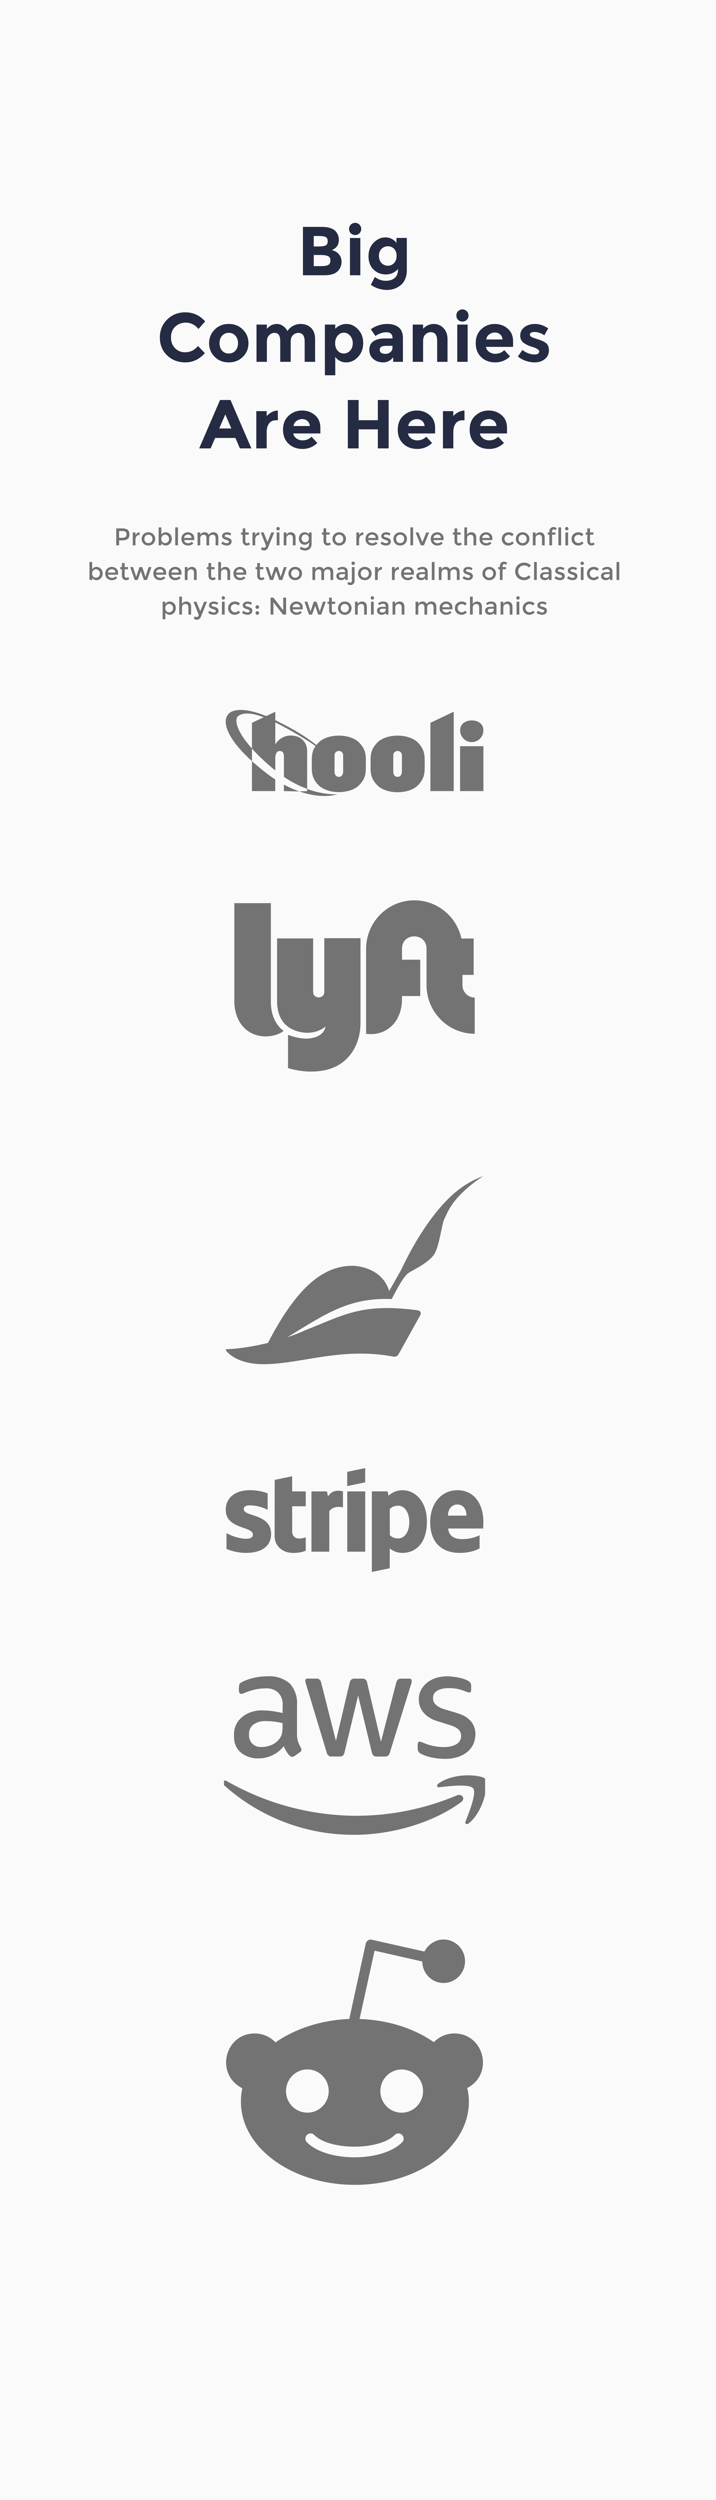 <svg width="414" height="1444" viewBox="0 0 414 1444" fill="none" xmlns="http://www.w3.org/2000/svg">
<rect width="414" height="1444" fill="#FAFAFA"/>
<g clip-path="url(#clip0_232_559)">
<path d="M187.411 159H175.171V131.04H186.051C187.945 131.04 189.571 131.267 190.931 131.72C192.318 132.173 193.358 132.787 194.051 133.56C195.305 135 195.931 136.627 195.931 138.44C195.931 140.627 195.225 142.253 193.811 143.32C193.331 143.693 192.998 143.933 192.811 144.04C192.625 144.12 192.291 144.267 191.811 144.48C193.545 144.853 194.918 145.64 195.931 146.84C196.971 148.013 197.491 149.48 197.491 151.24C197.491 153.187 196.825 154.907 195.491 156.4C193.945 158.133 191.251 159 187.411 159ZM181.411 142.36H184.371C186.105 142.36 187.385 142.173 188.211 141.8C189.065 141.427 189.491 140.627 189.491 139.4C189.491 138.147 189.105 137.32 188.331 136.92C187.558 136.52 186.251 136.32 184.411 136.32H181.411V142.36ZM181.411 153.72H185.691C187.478 153.72 188.811 153.507 189.691 153.08C190.598 152.627 191.051 151.76 191.051 150.48C191.051 149.173 190.571 148.32 189.611 147.92C188.678 147.493 187.171 147.28 185.091 147.28H181.411V153.72ZM208.349 159H202.349V137.48H208.349V159ZM202.829 134.76C202.163 134.067 201.829 133.227 201.829 132.24C201.829 131.253 202.163 130.427 202.829 129.76C203.523 129.067 204.363 128.72 205.349 128.72C206.336 128.72 207.163 129.067 207.829 129.76C208.523 130.427 208.869 131.253 208.869 132.24C208.869 133.227 208.523 134.067 207.829 134.76C207.163 135.427 206.336 135.76 205.349 135.76C204.363 135.76 203.523 135.427 202.829 134.76ZM229.309 147.8C229.309 146.067 228.829 144.707 227.869 143.72C226.909 142.733 225.722 142.24 224.309 142.24C222.896 142.24 221.669 142.733 220.629 143.72C219.616 144.707 219.109 146.053 219.109 147.76C219.109 149.467 219.602 150.853 220.589 151.92C221.602 152.96 222.829 153.48 224.269 153.48C225.709 153.48 226.909 152.96 227.869 151.92C228.829 150.88 229.309 149.507 229.309 147.8ZM230.149 155.36C228.256 157.467 225.896 158.52 223.069 158.52C220.269 158.52 217.896 157.573 215.949 155.68C214.029 153.76 213.069 151.213 213.069 148.04C213.069 144.84 214.056 142.227 216.029 140.2C218.029 138.147 220.309 137.12 222.869 137.12C225.429 137.12 227.549 138.173 229.229 140.28V137.44H235.229V156.2C235.229 158.12 234.896 159.827 234.229 161.32C233.562 162.813 232.669 163.987 231.549 164.84C229.336 166.6 226.722 167.48 223.709 167.48C222.109 167.48 220.469 167.213 218.789 166.68C217.136 166.173 215.682 165.44 214.429 164.48L216.749 159.96C218.722 161.453 220.802 162.2 222.989 162.2C225.202 162.2 226.949 161.653 228.229 160.56C229.509 159.467 230.149 157.733 230.149 155.36ZM106.942 203.48C110.009 203.48 112.516 202.267 114.462 199.84L118.463 203.96C115.289 207.533 111.542 209.32 107.222 209.32C102.929 209.32 99.382 207.96 96.582 205.24C93.809 202.52 92.422 199.093 92.422 194.96C92.422 190.8 93.836 187.333 96.662 184.56C99.516 181.787 102.996 180.4 107.102 180.4C111.689 180.4 115.529 182.147 118.623 185.64L114.743 190.04C112.769 187.587 110.316 186.36 107.382 186.36C105.036 186.36 103.022 187.133 101.342 188.68C99.689 190.2 98.862 192.267 98.862 194.88C98.862 197.467 99.649 199.547 101.222 201.12C102.796 202.693 104.702 203.48 106.942 203.48ZM126.94 198.24C126.94 200 127.433 201.44 128.42 202.56C129.433 203.653 130.713 204.2 132.26 204.2C133.833 204.2 135.113 203.653 136.1 202.56C137.113 201.44 137.62 200 137.62 198.24C137.62 196.48 137.113 195.04 136.1 193.92C135.113 192.8 133.833 192.24 132.26 192.24C130.713 192.24 129.433 192.8 128.42 193.92C127.433 195.04 126.94 196.48 126.94 198.24ZM143.66 198.24C143.66 201.36 142.58 203.987 140.42 206.12C138.26 208.253 135.54 209.32 132.26 209.32C129.007 209.32 126.3 208.253 124.14 206.12C121.98 203.987 120.9 201.36 120.9 198.24C120.9 195.12 121.98 192.493 124.14 190.36C126.3 188.2 129.007 187.12 132.26 187.12C135.54 187.12 138.26 188.2 140.42 190.36C142.58 192.493 143.66 195.12 143.66 198.24ZM168.077 197.4V209H162.037V197.24C162.037 195.533 161.77 194.28 161.237 193.48C160.73 192.68 159.89 192.28 158.717 192.28C157.57 192.28 156.543 192.72 155.637 193.6C154.757 194.453 154.317 195.72 154.317 197.4V209H148.317V187.48H154.317V189.92C155.97 188.053 157.863 187.12 159.997 187.12C161.357 187.12 162.583 187.52 163.677 188.32C164.797 189.12 165.637 190.093 166.197 191.24C167.023 189.933 168.13 188.92 169.517 188.2C170.93 187.48 172.343 187.12 173.757 187.12C176.29 187.12 178.33 187.88 179.877 189.4C181.423 190.893 182.197 193.067 182.197 195.92V209H176.157V197.24C176.157 193.933 174.943 192.28 172.517 192.28C171.317 192.28 170.277 192.72 169.397 193.6C168.517 194.453 168.077 195.72 168.077 197.4ZM200.372 187.12C202.879 187.12 205.106 188.173 207.052 190.28C209.026 192.36 210.012 194.987 210.012 198.16C210.012 201.333 209.026 203.987 207.052 206.12C205.106 208.253 202.812 209.32 200.172 209.32C197.559 209.32 195.452 208.267 193.852 206.16V216.76H187.852V187.48H193.852V189.88C195.692 188.04 197.866 187.12 200.372 187.12ZM193.772 198.28C193.772 200.013 194.252 201.44 195.212 202.56C196.199 203.653 197.386 204.2 198.772 204.2C200.159 204.2 201.372 203.653 202.412 202.56C203.452 201.44 203.972 200.013 203.972 198.28C203.972 196.547 203.466 195.093 202.452 193.92C201.439 192.747 200.226 192.16 198.812 192.16C197.399 192.16 196.199 192.747 195.212 193.92C194.252 195.067 193.772 196.52 193.772 198.28ZM232.973 209H227.333V206.4C225.786 208.347 223.866 209.32 221.573 209.32C219.306 209.32 217.4 208.667 215.853 207.36C214.306 206.027 213.533 204.267 213.533 202.08C213.533 199.867 214.333 198.213 215.933 197.12C217.533 196.027 219.72 195.48 222.493 195.48H226.973V195.36C226.973 193.067 225.76 191.92 223.333 191.92C222.293 191.92 221.186 192.133 220.013 192.56C218.866 192.96 217.893 193.467 217.093 194.08L214.413 190.2C217.24 188.147 220.466 187.12 224.093 187.12C226.706 187.12 228.84 187.773 230.493 189.08C232.146 190.387 232.973 192.453 232.973 195.28V209ZM226.933 200.8V199.76H223.173C220.773 199.76 219.573 200.507 219.573 202C219.573 202.773 219.853 203.373 220.413 203.8C221 204.2 221.826 204.4 222.893 204.4C223.96 204.4 224.893 204.08 225.693 203.44C226.52 202.773 226.933 201.893 226.933 200.8ZM244.643 197V209H238.643V187.48H244.643V189.88C246.456 188.04 248.496 187.12 250.763 187.12C253.03 187.12 254.923 187.92 256.443 189.52C257.99 191.12 258.763 193.253 258.763 195.92V209H252.763V196.84C252.763 193.533 251.55 191.88 249.123 191.88C247.923 191.88 246.87 192.32 245.963 193.2C245.083 194.053 244.643 195.32 244.643 197ZM270.39 209H264.39V187.48H270.39V209ZM264.87 184.76C264.203 184.067 263.87 183.227 263.87 182.24C263.87 181.253 264.203 180.427 264.87 179.76C265.563 179.067 266.403 178.72 267.39 178.72C268.377 178.72 269.203 179.067 269.87 179.76C270.563 180.427 270.91 181.253 270.91 182.24C270.91 183.227 270.563 184.067 269.87 184.76C269.203 185.427 268.377 185.76 267.39 185.76C266.403 185.76 265.563 185.427 264.87 184.76ZM294.91 205.88C292.483 208.173 289.63 209.32 286.35 209.32C283.096 209.32 280.403 208.32 278.27 206.32C276.136 204.293 275.07 201.587 275.07 198.2C275.07 194.813 276.15 192.12 278.31 190.12C280.496 188.12 283.07 187.12 286.03 187.12C288.99 187.12 291.496 188.013 293.55 189.8C295.63 191.587 296.67 194.04 296.67 197.16V200.36H280.99C281.176 201.533 281.79 202.493 282.83 203.24C283.87 203.987 285.043 204.36 286.35 204.36C288.456 204.36 290.19 203.653 291.55 202.24L294.91 205.88ZM290.59 196.08C290.456 194.8 289.976 193.813 289.15 193.12C288.323 192.427 287.31 192.08 286.11 192.08C284.936 192.08 283.856 192.44 282.87 193.16C281.883 193.88 281.31 194.853 281.15 196.08H290.59ZM317.396 202.32C317.396 204.427 316.61 206.12 315.036 207.4C313.49 208.68 311.516 209.32 309.116 209.32C307.516 209.32 305.85 209.04 304.116 208.48C302.383 207.893 300.823 207.04 299.436 205.92L302.076 202.16C304.316 203.893 306.703 204.76 309.236 204.76C310.01 204.76 310.623 204.613 311.076 204.32C311.53 204 311.756 203.587 311.756 203.08C311.756 202.573 311.436 202.107 310.796 201.68C310.183 201.253 309.276 200.853 308.076 200.48C306.903 200.107 305.996 199.787 305.356 199.52C304.743 199.253 304.036 198.867 303.236 198.36C301.61 197.347 300.796 195.853 300.796 193.88C300.796 191.88 301.596 190.253 303.196 189C304.796 187.747 306.863 187.12 309.396 187.12C311.93 187.12 314.463 187.973 316.996 189.68L314.756 193.68C312.89 192.4 311.023 191.76 309.156 191.76C307.316 191.76 306.396 192.267 306.396 193.28C306.396 193.84 306.69 194.28 307.276 194.6C307.863 194.92 308.836 195.293 310.196 195.72C311.556 196.147 312.516 196.48 313.076 196.72C313.663 196.933 314.356 197.28 315.156 197.76C316.65 198.667 317.396 200.187 317.396 202.32ZM138.715 259L136.115 252.96H124.395L121.795 259H115.155L127.235 231.04H133.275L145.355 259H138.715ZM130.275 239.36L126.755 247.48H133.755L130.275 239.36ZM159.519 242.76C157.733 242.76 156.399 243.4 155.519 244.68C154.639 245.933 154.199 247.6 154.199 249.68V259H148.199V237.48H154.199V240.32C154.973 239.44 155.933 238.693 157.079 238.08C158.253 237.467 159.439 237.147 160.639 237.12L160.679 242.76H159.519ZM183.485 255.88C181.058 258.173 178.205 259.32 174.925 259.32C171.671 259.32 168.978 258.32 166.845 256.32C164.711 254.293 163.645 251.587 163.645 248.2C163.645 244.813 164.725 242.12 166.885 240.12C169.071 238.12 171.645 237.12 174.605 237.12C177.565 237.12 180.071 238.013 182.125 239.8C184.205 241.587 185.245 244.04 185.245 247.16V250.36H169.565C169.751 251.533 170.365 252.493 171.405 253.24C172.445 253.987 173.618 254.36 174.925 254.36C177.031 254.36 178.765 253.653 180.125 252.24L183.485 255.88ZM179.165 246.08C179.031 244.8 178.551 243.813 177.725 243.12C176.898 242.427 175.885 242.08 174.685 242.08C173.511 242.08 172.431 242.44 171.445 243.16C170.458 243.88 169.885 244.853 169.725 246.08H179.165ZM218.478 231.04H224.718V259H218.478V248H207.358V259H201.118V231.04H207.358V242.72H218.478V231.04ZM249.827 255.88C247.4 258.173 244.547 259.32 241.267 259.32C238.014 259.32 235.32 258.32 233.187 256.32C231.054 254.293 229.987 251.587 229.987 248.2C229.987 244.813 231.067 242.12 233.227 240.12C235.414 238.12 237.987 237.12 240.947 237.12C243.907 237.12 246.414 238.013 248.467 239.8C250.547 241.587 251.587 244.04 251.587 247.16V250.36H235.907C236.094 251.533 236.707 252.493 237.747 253.24C238.787 253.987 239.96 254.36 241.267 254.36C243.374 254.36 245.107 253.653 246.467 252.24L249.827 255.88ZM245.507 246.08C245.374 244.8 244.894 243.813 244.067 243.12C243.24 242.427 242.227 242.08 241.027 242.08C239.854 242.08 238.774 242.44 237.787 243.16C236.8 243.88 236.227 244.853 236.067 246.08H245.507ZM267.433 242.76C265.647 242.76 264.313 243.4 263.433 244.68C262.553 245.933 262.113 247.6 262.113 249.68V259H256.113V237.48H262.113V240.32C262.887 239.44 263.847 238.693 264.993 238.08C266.167 237.467 267.353 237.147 268.553 237.12L268.593 242.76H267.433ZM291.399 255.88C288.972 258.173 286.119 259.32 282.839 259.32C279.585 259.32 276.892 258.32 274.759 256.32C272.625 254.293 271.559 251.587 271.559 248.2C271.559 244.813 272.639 242.12 274.799 240.12C276.985 238.12 279.559 237.12 282.519 237.12C285.479 237.12 287.985 238.013 290.039 239.8C292.119 241.587 293.159 244.04 293.159 247.16V250.36H277.479C277.665 251.533 278.279 252.493 279.319 253.24C280.359 253.987 281.532 254.36 282.839 254.36C284.945 254.36 286.679 253.653 288.039 252.24L291.399 255.88ZM287.079 246.08C286.945 244.8 286.465 243.813 285.639 243.12C284.812 242.427 283.799 242.08 282.599 242.08C281.425 242.08 280.345 242.44 279.359 243.16C278.372 243.88 277.799 244.853 277.639 246.08H287.079Z" fill="#252B42"/>
<path d="M70.576 305.214C72.06 305.214 73.142 305.499 73.824 306.068C74.505 306.637 74.846 307.515 74.846 308.7C74.846 309.885 74.496 310.753 73.796 311.304C73.105 311.855 72.041 312.13 70.604 312.13H68.868V315H67.216V305.214H70.576ZM70.786 310.632C71.701 310.632 72.321 310.459 72.648 310.114C72.984 309.759 73.152 309.246 73.152 308.574C73.152 307.893 72.942 307.412 72.522 307.132C72.102 306.852 71.444 306.712 70.548 306.712H68.868V310.632H70.786ZM80.668 309.022C79.894 309.022 79.31 309.274 78.918 309.778C78.526 310.282 78.33 310.959 78.33 311.808V315H76.762V307.552H78.33V309.05C78.582 308.583 78.923 308.201 79.352 307.902C79.791 307.603 80.253 307.449 80.738 307.44L80.752 309.022C80.724 309.022 80.696 309.022 80.668 309.022ZM84.126 313.04C84.574 313.488 85.138 313.712 85.82 313.712C86.501 313.712 87.061 313.488 87.5 313.04C87.948 312.583 88.172 311.995 88.172 311.276C88.172 310.557 87.948 309.974 87.5 309.526C87.061 309.069 86.501 308.84 85.82 308.84C85.138 308.84 84.574 309.069 84.126 309.526C83.687 309.974 83.468 310.557 83.468 311.276C83.468 311.995 83.687 312.583 84.126 313.04ZM88.62 314.006C87.873 314.743 86.94 315.112 85.82 315.112C84.7 315.112 83.766 314.743 83.02 314.006C82.273 313.259 81.9 312.349 81.9 311.276C81.9 310.203 82.273 309.297 83.02 308.56C83.766 307.813 84.7 307.44 85.82 307.44C86.94 307.44 87.873 307.813 88.62 308.56C89.367 309.297 89.74 310.203 89.74 311.276C89.74 312.349 89.367 313.259 88.62 314.006ZM95.713 307.44C96.711 307.44 97.565 307.785 98.275 308.476C98.984 309.167 99.339 310.086 99.339 311.234C99.339 312.382 98.984 313.315 98.275 314.034C97.575 314.753 96.753 315.112 95.811 315.112C94.877 315.112 94.037 314.701 93.291 313.88V315H91.723V304.612H93.291V308.854C93.907 307.911 94.714 307.44 95.713 307.44ZM93.263 311.29C93.263 311.999 93.477 312.583 93.907 313.04C94.336 313.488 94.859 313.712 95.475 313.712C96.091 313.712 96.627 313.488 97.085 313.04C97.542 312.592 97.771 312.013 97.771 311.304C97.771 310.585 97.547 309.993 97.099 309.526C96.651 309.05 96.114 308.812 95.489 308.812C94.863 308.812 94.336 309.05 93.907 309.526C93.477 309.993 93.263 310.581 93.263 311.29ZM102.897 315H101.329V304.612H102.897V315ZM112.301 311.962H106.463C106.5 312.503 106.747 312.942 107.205 313.278C107.662 313.605 108.185 313.768 108.773 313.768C109.706 313.768 110.415 313.474 110.901 312.886L111.797 313.866C110.994 314.697 109.949 315.112 108.661 315.112C107.615 315.112 106.724 314.767 105.987 314.076C105.259 313.376 104.895 312.443 104.895 311.276C104.895 310.1 105.268 309.167 106.015 308.476C106.761 307.785 107.639 307.44 108.647 307.44C109.664 307.44 110.527 307.748 111.237 308.364C111.946 308.971 112.301 309.811 112.301 310.884V311.962ZM106.463 310.73H110.733C110.733 310.105 110.537 309.624 110.145 309.288C109.753 308.952 109.267 308.784 108.689 308.784C108.119 308.784 107.606 308.961 107.149 309.316C106.691 309.661 106.463 310.133 106.463 310.73ZM115.793 310.968V315H114.225V307.552H115.793V308.91C116.017 308.453 116.353 308.093 116.801 307.832C117.258 307.571 117.748 307.44 118.271 307.44C119.447 307.44 120.245 307.925 120.665 308.896C121.402 307.925 122.322 307.44 123.423 307.44C124.263 307.44 124.94 307.697 125.453 308.21C125.976 308.723 126.237 309.465 126.237 310.436V315H124.669V310.912C124.669 309.54 124.1 308.854 122.961 308.854C122.429 308.854 121.962 309.027 121.561 309.372C121.169 309.708 120.964 310.203 120.945 310.856V315H119.377V310.912C119.377 310.203 119.251 309.685 118.999 309.358C118.747 309.022 118.35 308.854 117.809 308.854C117.268 308.854 116.796 309.036 116.395 309.4C115.994 309.755 115.793 310.277 115.793 310.968ZM133.922 312.774C133.922 313.483 133.666 314.053 133.152 314.482C132.639 314.902 131.981 315.112 131.178 315.112C130.637 315.112 130.072 315.014 129.484 314.818C128.906 314.622 128.392 314.347 127.944 313.992L128.7 312.774C129.568 313.427 130.408 313.754 131.22 313.754C131.575 313.754 131.855 313.675 132.06 313.516C132.266 313.348 132.368 313.138 132.368 312.886C132.368 312.513 131.874 312.177 130.884 311.878C130.81 311.85 130.754 311.831 130.716 311.822C129.167 311.402 128.392 310.702 128.392 309.722C128.392 309.031 128.658 308.481 129.19 308.07C129.732 307.65 130.432 307.44 131.29 307.44C132.149 307.44 132.961 307.692 133.726 308.196L133.138 309.358C132.532 308.957 131.874 308.756 131.164 308.756C130.791 308.756 130.488 308.826 130.254 308.966C130.021 309.097 129.904 309.297 129.904 309.568C129.904 309.811 130.026 309.988 130.268 310.1C130.436 310.184 130.67 310.263 130.968 310.338C131.276 310.413 131.547 310.487 131.78 310.562C132.014 310.637 132.238 310.721 132.452 310.814C132.676 310.907 132.914 311.038 133.166 311.206C133.67 311.542 133.922 312.065 133.922 312.774ZM141.872 308.812V312.592C141.872 312.947 141.966 313.231 142.152 313.446C142.339 313.651 142.6 313.754 142.936 313.754C143.272 313.754 143.594 313.591 143.902 313.264L144.546 314.37C143.996 314.865 143.384 315.112 142.712 315.112C142.05 315.112 141.48 314.883 141.004 314.426C140.538 313.959 140.304 313.334 140.304 312.55V308.812H139.366V307.552H140.304V305.214H141.872V307.552H143.832V308.812H141.872ZM149.898 309.022C149.123 309.022 148.54 309.274 148.148 309.778C147.756 310.282 147.56 310.959 147.56 311.808V315H145.992V307.552H147.56V309.05C147.812 308.583 148.152 308.201 148.582 307.902C149.02 307.603 149.482 307.449 149.968 307.44L149.982 309.022C149.954 309.022 149.926 309.022 149.898 309.022ZM152.694 317.968C152.013 317.968 151.397 317.721 150.846 317.226L151.56 315.952C151.887 316.26 152.223 316.414 152.568 316.414C152.923 316.414 153.208 316.288 153.422 316.036C153.646 315.784 153.758 315.509 153.758 315.21C153.758 315.079 152.755 312.527 150.748 307.552H152.428L154.654 313.04L156.88 307.552H158.56L154.948 316.4C154.734 316.885 154.426 317.268 154.024 317.548C153.623 317.828 153.18 317.968 152.694 317.968ZM161.563 315H159.995V307.552H161.563V315ZM160.093 306.068C159.897 305.872 159.799 305.639 159.799 305.368C159.799 305.097 159.897 304.864 160.093 304.668C160.289 304.472 160.523 304.374 160.793 304.374C161.064 304.374 161.297 304.472 161.493 304.668C161.689 304.864 161.787 305.097 161.787 305.368C161.787 305.639 161.689 305.872 161.493 306.068C161.297 306.264 161.064 306.362 160.793 306.362C160.523 306.362 160.289 306.264 160.093 306.068ZM165.605 310.968V315H164.037V307.552H165.605V308.91C165.857 308.453 166.202 308.093 166.641 307.832C167.089 307.571 167.57 307.44 168.083 307.44C168.923 307.44 169.6 307.697 170.113 308.21C170.636 308.723 170.897 309.465 170.897 310.436V315H169.329V310.912C169.329 309.54 168.76 308.854 167.621 308.854C167.08 308.854 166.608 309.036 166.207 309.4C165.806 309.755 165.605 310.277 165.605 310.968ZM180.176 307.552V314.048C180.176 315.364 179.817 316.349 179.098 317.002C178.389 317.665 177.474 317.996 176.354 317.996C175.234 317.996 174.221 317.646 173.316 316.946L174.058 315.756C174.786 316.307 175.519 316.582 176.256 316.582C177.003 316.582 177.591 316.391 178.02 316.008C178.459 315.625 178.678 315.014 178.678 314.174V313.222C178.445 313.661 178.109 314.011 177.67 314.272C177.241 314.533 176.755 314.664 176.214 314.664C175.225 314.664 174.413 314.319 173.778 313.628C173.143 312.937 172.826 312.079 172.826 311.052C172.826 310.025 173.143 309.167 173.778 308.476C174.413 307.785 175.22 307.44 176.2 307.44C177.189 307.44 177.992 307.846 178.608 308.658V307.552H180.176ZM174.366 310.996C174.366 311.603 174.553 312.13 174.926 312.578C175.309 313.017 175.817 313.236 176.452 313.236C177.096 313.236 177.614 313.021 178.006 312.592C178.407 312.163 178.608 311.631 178.608 310.996C178.608 310.352 178.407 309.811 178.006 309.372C177.605 308.924 177.087 308.7 176.452 308.7C175.817 308.7 175.309 308.929 174.926 309.386C174.553 309.843 174.366 310.38 174.366 310.996ZM188.622 308.812V312.592C188.622 312.947 188.715 313.231 188.902 313.446C189.089 313.651 189.35 313.754 189.686 313.754C190.022 313.754 190.344 313.591 190.652 313.264L191.296 314.37C190.745 314.865 190.134 315.112 189.462 315.112C188.799 315.112 188.23 314.883 187.754 314.426C187.287 313.959 187.054 313.334 187.054 312.55V308.812H186.116V307.552H187.054V305.214H188.622V307.552H190.582V308.812H188.622ZM194.423 313.04C194.871 313.488 195.435 313.712 196.117 313.712C196.798 313.712 197.358 313.488 197.797 313.04C198.245 312.583 198.469 311.995 198.469 311.276C198.469 310.557 198.245 309.974 197.797 309.526C197.358 309.069 196.798 308.84 196.117 308.84C195.435 308.84 194.871 309.069 194.423 309.526C193.984 309.974 193.765 310.557 193.765 311.276C193.765 311.995 193.984 312.583 194.423 313.04ZM198.917 314.006C198.17 314.743 197.237 315.112 196.117 315.112C194.997 315.112 194.063 314.743 193.317 314.006C192.57 313.259 192.197 312.349 192.197 311.276C192.197 310.203 192.57 309.297 193.317 308.56C194.063 307.813 194.997 307.44 196.117 307.44C197.237 307.44 198.17 307.813 198.917 308.56C199.663 309.297 200.037 310.203 200.037 311.276C200.037 312.349 199.663 313.259 198.917 314.006ZM209.967 309.022C209.193 309.022 208.609 309.274 208.217 309.778C207.825 310.282 207.629 310.959 207.629 311.808V315H206.061V307.552H207.629V309.05C207.881 308.583 208.222 308.201 208.651 307.902C209.09 307.603 209.552 307.449 210.037 307.44L210.051 309.022C210.023 309.022 209.995 309.022 209.967 309.022ZM218.756 311.962H212.918C212.955 312.503 213.202 312.942 213.66 313.278C214.117 313.605 214.64 313.768 215.228 313.768C216.161 313.768 216.87 313.474 217.356 312.886L218.252 313.866C217.449 314.697 216.404 315.112 215.116 315.112C214.07 315.112 213.179 314.767 212.442 314.076C211.714 313.376 211.35 312.443 211.35 311.276C211.35 310.1 211.723 309.167 212.47 308.476C213.216 307.785 214.094 307.44 215.102 307.44C216.119 307.44 216.982 307.748 217.692 308.364C218.401 308.971 218.756 309.811 218.756 310.884V311.962ZM212.918 310.73H217.188C217.188 310.105 216.992 309.624 216.6 309.288C216.208 308.952 215.722 308.784 215.144 308.784C214.574 308.784 214.061 308.961 213.604 309.316C213.146 309.661 212.918 310.133 212.918 310.73ZM225.986 312.774C225.986 313.483 225.729 314.053 225.216 314.482C224.703 314.902 224.045 315.112 223.242 315.112C222.701 315.112 222.136 315.014 221.548 314.818C220.969 314.622 220.456 314.347 220.008 313.992L220.764 312.774C221.632 313.427 222.472 313.754 223.284 313.754C223.639 313.754 223.919 313.675 224.124 313.516C224.329 313.348 224.432 313.138 224.432 312.886C224.432 312.513 223.937 312.177 222.948 311.878C222.873 311.85 222.817 311.831 222.78 311.822C221.231 311.402 220.456 310.702 220.456 309.722C220.456 309.031 220.722 308.481 221.254 308.07C221.795 307.65 222.495 307.44 223.354 307.44C224.213 307.44 225.025 307.692 225.79 308.196L225.202 309.358C224.595 308.957 223.937 308.756 223.228 308.756C222.855 308.756 222.551 308.826 222.318 308.966C222.085 309.097 221.968 309.297 221.968 309.568C221.968 309.811 222.089 309.988 222.332 310.1C222.5 310.184 222.733 310.263 223.032 310.338C223.34 310.413 223.611 310.487 223.844 310.562C224.077 310.637 224.301 310.721 224.516 310.814C224.74 310.907 224.978 311.038 225.23 311.206C225.734 311.542 225.986 312.065 225.986 312.774ZM229.698 313.04C230.146 313.488 230.711 313.712 231.392 313.712C232.073 313.712 232.633 313.488 233.072 313.04C233.52 312.583 233.744 311.995 233.744 311.276C233.744 310.557 233.52 309.974 233.072 309.526C232.633 309.069 232.073 308.84 231.392 308.84C230.711 308.84 230.146 309.069 229.698 309.526C229.259 309.974 229.04 310.557 229.04 311.276C229.04 311.995 229.259 312.583 229.698 313.04ZM234.192 314.006C233.445 314.743 232.512 315.112 231.392 315.112C230.272 315.112 229.339 314.743 228.592 314.006C227.845 313.259 227.472 312.349 227.472 311.276C227.472 310.203 227.845 309.297 228.592 308.56C229.339 307.813 230.272 307.44 231.392 307.44C232.512 307.44 233.445 307.813 234.192 308.56C234.939 309.297 235.312 310.203 235.312 311.276C235.312 312.349 234.939 313.259 234.192 314.006ZM238.863 315H237.295V304.612H238.863V315ZM243.311 315L240.315 307.552H241.939L244.207 313.18L246.475 307.552H248.099L245.103 315H243.311ZM256.478 311.962H250.64C250.678 312.503 250.925 312.942 251.382 313.278C251.84 313.605 252.362 313.768 252.95 313.768C253.884 313.768 254.593 313.474 255.078 312.886L255.974 313.866C255.172 314.697 254.126 315.112 252.838 315.112C251.793 315.112 250.902 314.767 250.164 314.076C249.436 313.376 249.072 312.443 249.072 311.276C249.072 310.1 249.446 309.167 250.192 308.476C250.939 307.785 251.816 307.44 252.824 307.44C253.842 307.44 254.705 307.748 255.414 308.364C256.124 308.971 256.478 309.811 256.478 310.884V311.962ZM250.64 310.73H254.91C254.91 310.105 254.714 309.624 254.322 309.288C253.93 308.952 253.445 308.784 252.866 308.784C252.297 308.784 251.784 308.961 251.326 309.316C250.869 309.661 250.64 310.133 250.64 310.73ZM264.377 308.812V312.592C264.377 312.947 264.47 313.231 264.657 313.446C264.843 313.651 265.105 313.754 265.441 313.754C265.777 313.754 266.099 313.591 266.407 313.264L267.051 314.37C266.5 314.865 265.889 315.112 265.217 315.112C264.554 315.112 263.985 314.883 263.509 314.426C263.042 313.959 262.809 313.334 262.809 312.55V308.812H261.871V307.552H262.809V305.214H264.377V307.552H266.337V308.812H264.377ZM270.064 310.968V315H268.496V304.626H270.064V308.91C270.288 308.453 270.624 308.093 271.072 307.832C271.529 307.571 272.019 307.44 272.542 307.44C273.382 307.44 274.059 307.697 274.572 308.21C275.095 308.723 275.356 309.465 275.356 310.436V315H273.788V310.912C273.788 309.54 273.219 308.854 272.08 308.854C271.539 308.854 271.067 309.036 270.666 309.4C270.265 309.755 270.064 310.277 270.064 310.968ZM284.677 311.962H278.839C278.876 312.503 279.124 312.942 279.581 313.278C280.038 313.605 280.561 313.768 281.149 313.768C282.082 313.768 282.792 313.474 283.277 312.886L284.173 313.866C283.37 314.697 282.325 315.112 281.037 315.112C279.992 315.112 279.1 314.767 278.363 314.076C277.635 313.376 277.271 312.443 277.271 311.276C277.271 310.1 277.644 309.167 278.391 308.476C279.138 307.785 280.015 307.44 281.023 307.44C282.04 307.44 282.904 307.748 283.613 308.364C284.322 308.971 284.677 309.811 284.677 310.884V311.962ZM278.839 310.73H283.109C283.109 310.105 282.913 309.624 282.521 309.288C282.129 308.952 281.644 308.784 281.065 308.784C280.496 308.784 279.982 308.961 279.525 309.316C279.068 309.661 278.839 310.133 278.839 310.73ZM293.947 315.112C292.911 315.112 292.02 314.762 291.273 314.062C290.526 313.353 290.153 312.429 290.153 311.29C290.153 310.151 290.54 309.227 291.315 308.518C292.099 307.799 293.051 307.44 294.171 307.44C295.291 307.44 296.238 307.827 297.013 308.602L296.089 309.736C295.445 309.176 294.796 308.896 294.143 308.896C293.49 308.896 292.92 309.115 292.435 309.554C291.959 309.983 291.721 310.543 291.721 311.234C291.721 311.915 291.959 312.494 292.435 312.97C292.911 313.446 293.494 313.684 294.185 313.684C294.885 313.684 295.543 313.367 296.159 312.732L297.083 313.74C296.178 314.655 295.132 315.112 293.947 315.112ZM300.495 313.04C300.943 313.488 301.508 313.712 302.189 313.712C302.87 313.712 303.43 313.488 303.869 313.04C304.317 312.583 304.541 311.995 304.541 311.276C304.541 310.557 304.317 309.974 303.869 309.526C303.43 309.069 302.87 308.84 302.189 308.84C301.508 308.84 300.943 309.069 300.495 309.526C300.056 309.974 299.837 310.557 299.837 311.276C299.837 311.995 300.056 312.583 300.495 313.04ZM304.989 314.006C304.242 314.743 303.309 315.112 302.189 315.112C301.069 315.112 300.136 314.743 299.389 314.006C298.642 313.259 298.269 312.349 298.269 311.276C298.269 310.203 298.642 309.297 299.389 308.56C300.136 307.813 301.069 307.44 302.189 307.44C303.309 307.44 304.242 307.813 304.989 308.56C305.736 309.297 306.109 310.203 306.109 311.276C306.109 312.349 305.736 313.259 304.989 314.006ZM309.66 310.968V315H308.092V307.552H309.66V308.91C309.912 308.453 310.257 308.093 310.696 307.832C311.144 307.571 311.624 307.44 312.138 307.44C312.978 307.44 313.654 307.697 314.168 308.21C314.69 308.723 314.952 309.465 314.952 310.436V315H313.384V310.912C313.384 309.54 312.814 308.854 311.676 308.854C311.134 308.854 310.663 309.036 310.262 309.4C309.86 309.755 309.66 310.277 309.66 310.968ZM319.206 306.936V307.552H321.166V308.812H319.206V315H317.638V308.812H316.7V307.552H317.638V306.978C317.638 306.194 317.872 305.573 318.338 305.116C318.814 304.649 319.384 304.416 320.046 304.416C320.718 304.416 321.33 304.663 321.88 305.158L321.236 306.264C320.928 305.937 320.606 305.774 320.27 305.774C319.934 305.774 319.673 305.881 319.486 306.096C319.3 306.301 319.206 306.581 319.206 306.936ZM324.443 315H322.875V304.612H324.443V315ZM328.484 315H326.916V307.552H328.484V315ZM327.014 306.068C326.818 305.872 326.72 305.639 326.72 305.368C326.72 305.097 326.818 304.864 327.014 304.668C327.21 304.472 327.444 304.374 327.714 304.374C327.985 304.374 328.218 304.472 328.414 304.668C328.61 304.864 328.708 305.097 328.708 305.368C328.708 305.639 328.61 305.872 328.414 306.068C328.218 306.264 327.985 306.362 327.714 306.362C327.444 306.362 327.21 306.264 327.014 306.068ZM334.262 315.112C333.226 315.112 332.335 314.762 331.588 314.062C330.842 313.353 330.468 312.429 330.468 311.29C330.468 310.151 330.856 309.227 331.63 308.518C332.414 307.799 333.366 307.44 334.486 307.44C335.606 307.44 336.554 307.827 337.328 308.602L336.404 309.736C335.76 309.176 335.112 308.896 334.458 308.896C333.805 308.896 333.236 309.115 332.75 309.554C332.274 309.983 332.036 310.543 332.036 311.234C332.036 311.915 332.274 312.494 332.75 312.97C333.226 313.446 333.81 313.684 334.5 313.684C335.2 313.684 335.858 313.367 336.474 312.732L337.398 313.74C336.493 314.655 335.448 315.112 334.262 315.112ZM341.157 308.812V312.592C341.157 312.947 341.25 313.231 341.437 313.446C341.623 313.651 341.885 313.754 342.221 313.754C342.557 313.754 342.879 313.591 343.187 313.264L343.831 314.37C343.28 314.865 342.669 315.112 341.997 315.112C341.334 315.112 340.765 314.883 340.289 314.426C339.822 313.959 339.589 313.334 339.589 312.55V308.812H338.651V307.552H339.589V305.214H341.157V307.552H343.117V308.812H341.157ZM55.715 327.44C56.714 327.44 57.568 327.785 58.277 328.476C58.987 329.167 59.341 330.086 59.341 331.234C59.341 332.382 58.987 333.315 58.277 334.034C57.577 334.753 56.756 335.112 55.813 335.112C54.88 335.112 54.04 334.701 53.293 333.88V335H51.725V324.612H53.293V328.854C53.909 327.911 54.717 327.44 55.715 327.44ZM53.265 331.29C53.265 331.999 53.48 332.583 53.909 333.04C54.339 333.488 54.861 333.712 55.477 333.712C56.093 333.712 56.63 333.488 57.087 333.04C57.545 332.592 57.773 332.013 57.773 331.304C57.773 330.585 57.549 329.993 57.101 329.526C56.653 329.05 56.117 328.812 55.491 328.812C54.866 328.812 54.339 329.05 53.909 329.526C53.48 329.993 53.265 330.581 53.265 331.29ZM68.262 331.962H62.424C62.461 332.503 62.708 332.942 63.166 333.278C63.623 333.605 64.146 333.768 64.734 333.768C65.667 333.768 66.376 333.474 66.862 332.886L67.758 333.866C66.955 334.697 65.91 335.112 64.622 335.112C63.576 335.112 62.685 334.767 61.948 334.076C61.22 333.376 60.856 332.443 60.856 331.276C60.856 330.1 61.229 329.167 61.976 328.476C62.722 327.785 63.6 327.44 64.608 327.44C65.625 327.44 66.488 327.748 67.198 328.364C67.907 328.971 68.262 329.811 68.262 330.884V331.962ZM62.424 330.73H66.694C66.694 330.105 66.498 329.624 66.106 329.288C65.714 328.952 65.228 328.784 64.65 328.784C64.08 328.784 63.567 328.961 63.11 329.316C62.652 329.661 62.424 330.133 62.424 330.73ZM72.063 328.812V332.592C72.063 332.947 72.157 333.231 72.343 333.446C72.53 333.651 72.791 333.754 73.127 333.754C73.463 333.754 73.785 333.591 74.093 333.264L74.737 334.37C74.187 334.865 73.575 335.112 72.903 335.112C72.241 335.112 71.671 334.883 71.195 334.426C70.729 333.959 70.495 333.334 70.495 332.55V328.812H69.557V327.552H70.495V325.214H72.063V327.552H74.023V328.812H72.063ZM79.669 335H77.877L75.301 327.552H76.925L78.773 333.18L80.621 327.552H82.245L84.093 333.18L85.941 327.552H87.565L84.989 335H83.197L81.433 329.904L79.669 335ZM96.082 331.962H90.244C90.282 332.503 90.529 332.942 90.986 333.278C91.444 333.605 91.966 333.768 92.554 333.768C93.488 333.768 94.197 333.474 94.682 332.886L95.578 333.866C94.776 334.697 93.73 335.112 92.442 335.112C91.397 335.112 90.506 334.767 89.768 334.076C89.04 333.376 88.676 332.443 88.676 331.276C88.676 330.1 89.05 329.167 89.796 328.476C90.543 327.785 91.42 327.44 92.428 327.44C93.446 327.44 94.309 327.748 95.018 328.364C95.728 328.971 96.082 329.811 96.082 330.884V331.962ZM90.244 330.73H94.514C94.514 330.105 94.318 329.624 93.926 329.288C93.534 328.952 93.049 328.784 92.47 328.784C91.901 328.784 91.388 328.961 90.93 329.316C90.473 329.661 90.244 330.133 90.244 330.73ZM104.937 331.962H99.099C99.136 332.503 99.383 332.942 99.841 333.278C100.298 333.605 100.821 333.768 101.409 333.768C102.342 333.768 103.051 333.474 103.537 332.886L104.433 333.866C103.63 334.697 102.585 335.112 101.297 335.112C100.251 335.112 99.36 334.767 98.623 334.076C97.895 333.376 97.531 332.443 97.531 331.276C97.531 330.1 97.904 329.167 98.651 328.476C99.397 327.785 100.275 327.44 101.283 327.44C102.3 327.44 103.163 327.748 103.873 328.364C104.582 328.971 104.937 329.811 104.937 330.884V331.962ZM99.099 330.73H103.369C103.369 330.105 103.173 329.624 102.781 329.288C102.389 328.952 101.903 328.784 101.325 328.784C100.755 328.784 100.242 328.961 99.785 329.316C99.327 329.661 99.099 330.133 99.099 330.73ZM108.429 330.968V335H106.861V327.552H108.429V328.91C108.681 328.453 109.026 328.093 109.465 327.832C109.913 327.571 110.394 327.44 110.907 327.44C111.747 327.44 112.424 327.697 112.937 328.21C113.46 328.723 113.721 329.465 113.721 330.436V335H112.153V330.912C112.153 329.54 111.584 328.854 110.445 328.854C109.904 328.854 109.432 329.036 109.031 329.4C108.63 329.755 108.429 330.277 108.429 330.968ZM122.086 328.812V332.592C122.086 332.947 122.179 333.231 122.366 333.446C122.552 333.651 122.814 333.754 123.15 333.754C123.486 333.754 123.808 333.591 124.116 333.264L124.76 334.37C124.209 334.865 123.598 335.112 122.926 335.112C122.263 335.112 121.694 334.883 121.218 334.426C120.751 333.959 120.518 333.334 120.518 332.55V328.812H119.58V327.552H120.518V325.214H122.086V327.552H124.046V328.812H122.086ZM127.773 330.968V335H126.205V324.626H127.773V328.91C127.997 328.453 128.333 328.093 128.781 327.832C129.238 327.571 129.728 327.44 130.251 327.44C131.091 327.44 131.768 327.697 132.281 328.21C132.804 328.723 133.065 329.465 133.065 330.436V335H131.497V330.912C131.497 329.54 130.928 328.854 129.789 328.854C129.248 328.854 128.776 329.036 128.375 329.4C127.974 329.755 127.773 330.277 127.773 330.968ZM142.386 331.962H136.548C136.585 332.503 136.833 332.942 137.29 333.278C137.747 333.605 138.27 333.768 138.858 333.768C139.791 333.768 140.501 333.474 140.986 332.886L141.882 333.866C141.079 334.697 140.034 335.112 138.746 335.112C137.701 335.112 136.809 334.767 136.072 334.076C135.344 333.376 134.98 332.443 134.98 331.276C134.98 330.1 135.353 329.167 136.1 328.476C136.847 327.785 137.724 327.44 138.732 327.44C139.749 327.44 140.613 327.748 141.322 328.364C142.031 328.971 142.386 329.811 142.386 330.884V331.962ZM136.548 330.73H140.818C140.818 330.105 140.622 329.624 140.23 329.288C139.838 328.952 139.353 328.784 138.774 328.784C138.205 328.784 137.691 328.961 137.234 329.316C136.777 329.661 136.548 330.133 136.548 330.73ZM150.284 328.812V332.592C150.284 332.947 150.377 333.231 150.564 333.446C150.751 333.651 151.012 333.754 151.348 333.754C151.684 333.754 152.006 333.591 152.314 333.264L152.958 334.37C152.407 334.865 151.796 335.112 151.124 335.112C150.461 335.112 149.892 334.883 149.416 334.426C148.949 333.959 148.716 333.334 148.716 332.55V328.812H147.778V327.552H148.716V325.214H150.284V327.552H152.244V328.812H150.284ZM157.89 335H156.098L153.522 327.552H155.146L156.994 333.18L158.842 327.552H160.466L162.314 333.18L164.162 327.552H165.786L163.21 335H161.418L159.654 329.904L157.89 335ZM169.013 333.04C169.461 333.488 170.026 333.712 170.707 333.712C171.389 333.712 171.949 333.488 172.387 333.04C172.835 332.583 173.059 331.995 173.059 331.276C173.059 330.557 172.835 329.974 172.387 329.526C171.949 329.069 171.389 328.84 170.707 328.84C170.026 328.84 169.461 329.069 169.013 329.526C168.575 329.974 168.355 330.557 168.355 331.276C168.355 331.995 168.575 332.583 169.013 333.04ZM173.507 334.006C172.761 334.743 171.827 335.112 170.707 335.112C169.587 335.112 168.654 334.743 167.907 334.006C167.161 333.259 166.787 332.349 166.787 331.276C166.787 330.203 167.161 329.297 167.907 328.56C168.654 327.813 169.587 327.44 170.707 327.44C171.827 327.44 172.761 327.813 173.507 328.56C174.254 329.297 174.627 330.203 174.627 331.276C174.627 332.349 174.254 333.259 173.507 334.006ZM182.22 330.968V335H180.652V327.552H182.22V328.91C182.444 328.453 182.78 328.093 183.228 327.832C183.685 327.571 184.175 327.44 184.698 327.44C185.874 327.44 186.672 327.925 187.092 328.896C187.829 327.925 188.749 327.44 189.85 327.44C190.69 327.44 191.367 327.697 191.88 328.21C192.403 328.723 192.664 329.465 192.664 330.436V335H191.096V330.912C191.096 329.54 190.527 328.854 189.388 328.854C188.856 328.854 188.389 329.027 187.988 329.372C187.596 329.708 187.391 330.203 187.372 330.856V335H185.804V330.912C185.804 330.203 185.678 329.685 185.426 329.358C185.174 329.022 184.777 328.854 184.236 328.854C183.695 328.854 183.223 329.036 182.822 329.4C182.421 329.755 182.22 330.277 182.22 330.968ZM201.077 335H199.649V334.006C199.033 334.743 198.207 335.112 197.171 335.112C196.397 335.112 195.753 334.893 195.239 334.454C194.735 334.015 194.483 333.432 194.483 332.704C194.483 331.967 194.754 331.416 195.295 331.052C195.837 330.688 196.569 330.506 197.493 330.506H199.523V330.226C199.523 329.237 198.973 328.742 197.871 328.742C197.181 328.742 196.462 328.994 195.715 329.498L195.015 328.518C195.921 327.799 196.947 327.44 198.095 327.44C198.973 327.44 199.687 327.664 200.237 328.112C200.797 328.551 201.077 329.246 201.077 330.198V335ZM199.509 332.228V331.598H197.745C196.616 331.598 196.051 331.953 196.051 332.662C196.051 333.026 196.191 333.306 196.471 333.502C196.751 333.689 197.139 333.782 197.633 333.782C198.137 333.782 198.576 333.642 198.949 333.362C199.323 333.082 199.509 332.704 199.509 332.228ZM203.46 335.35V327.552H205.028V335.406C205.028 336.19 204.79 336.811 204.314 337.268C203.848 337.735 203.278 337.968 202.606 337.968C201.944 337.968 201.337 337.721 200.786 337.226L201.514 336.05C201.832 336.358 202.149 336.512 202.466 336.512C202.793 336.512 203.04 336.409 203.208 336.204C203.376 335.999 203.46 335.714 203.46 335.35ZM203.53 326.068C203.334 325.872 203.236 325.639 203.236 325.368C203.236 325.097 203.334 324.864 203.53 324.668C203.726 324.472 203.96 324.374 204.23 324.374C204.501 324.374 204.734 324.472 204.93 324.668C205.126 324.864 205.224 325.097 205.224 325.368C205.224 325.639 205.126 325.872 204.93 326.068C204.734 326.264 204.501 326.362 204.23 326.362C203.96 326.362 203.726 326.264 203.53 326.068ZM209.238 333.04C209.686 333.488 210.251 333.712 210.932 333.712C211.613 333.712 212.173 333.488 212.612 333.04C213.06 332.583 213.284 331.995 213.284 331.276C213.284 330.557 213.06 329.974 212.612 329.526C212.173 329.069 211.613 328.84 210.932 328.84C210.251 328.84 209.686 329.069 209.238 329.526C208.799 329.974 208.58 330.557 208.58 331.276C208.58 331.995 208.799 332.583 209.238 333.04ZM213.732 334.006C212.985 334.743 212.052 335.112 210.932 335.112C209.812 335.112 208.879 334.743 208.132 334.006C207.385 333.259 207.012 332.349 207.012 331.276C207.012 330.203 207.385 329.297 208.132 328.56C208.879 327.813 209.812 327.44 210.932 327.44C212.052 327.44 212.985 327.813 213.732 328.56C214.479 329.297 214.852 330.203 214.852 331.276C214.852 332.349 214.479 333.259 213.732 334.006ZM220.741 329.022C219.966 329.022 219.383 329.274 218.991 329.778C218.599 330.282 218.403 330.959 218.403 331.808V335H216.835V327.552H218.403V329.05C218.655 328.583 218.995 328.201 219.425 327.902C219.863 327.603 220.325 327.449 220.811 327.44L220.825 329.022C220.797 329.022 220.769 329.022 220.741 329.022ZM230.547 329.022C229.772 329.022 229.189 329.274 228.797 329.778C228.405 330.282 228.209 330.959 228.209 331.808V335H226.641V327.552H228.209V329.05C228.461 328.583 228.802 328.201 229.231 327.902C229.67 327.603 230.132 327.449 230.617 327.44L230.631 329.022C230.603 329.022 230.575 329.022 230.547 329.022ZM239.335 331.962H233.497C233.535 332.503 233.782 332.942 234.239 333.278C234.697 333.605 235.219 333.768 235.807 333.768C236.741 333.768 237.45 333.474 237.935 332.886L238.831 333.866C238.029 334.697 236.983 335.112 235.695 335.112C234.65 335.112 233.759 334.767 233.021 334.076C232.293 333.376 231.929 332.443 231.929 331.276C231.929 330.1 232.303 329.167 233.049 328.476C233.796 327.785 234.673 327.44 235.681 327.44C236.699 327.44 237.562 327.748 238.271 328.364C238.981 328.971 239.335 329.811 239.335 330.884V331.962ZM233.497 330.73H237.767C237.767 330.105 237.571 329.624 237.179 329.288C236.787 328.952 236.302 328.784 235.723 328.784C235.154 328.784 234.641 328.961 234.183 329.316C233.726 329.661 233.497 330.133 233.497 330.73ZM247.294 335H245.866V334.006C245.25 334.743 244.424 335.112 243.388 335.112C242.613 335.112 241.969 334.893 241.456 334.454C240.952 334.015 240.7 333.432 240.7 332.704C240.7 331.967 240.97 331.416 241.512 331.052C242.053 330.688 242.786 330.506 243.71 330.506H245.74V330.226C245.74 329.237 245.189 328.742 244.088 328.742C243.397 328.742 242.678 328.994 241.932 329.498L241.232 328.518C242.137 327.799 243.164 327.44 244.312 327.44C245.189 327.44 245.903 327.664 246.454 328.112C247.014 328.551 247.294 329.246 247.294 330.198V335ZM245.726 332.228V331.598H243.962C242.832 331.598 242.268 331.953 242.268 332.662C242.268 333.026 242.408 333.306 242.688 333.502C242.968 333.689 243.355 333.782 243.85 333.782C244.354 333.782 244.792 333.642 245.166 333.362C245.539 333.082 245.726 332.704 245.726 332.228ZM251.245 335H249.677V324.612H251.245V335ZM255.286 330.968V335H253.718V327.552H255.286V328.91C255.51 328.453 255.846 328.093 256.294 327.832C256.752 327.571 257.242 327.44 257.764 327.44C258.94 327.44 259.738 327.925 260.158 328.896C260.896 327.925 261.815 327.44 262.916 327.44C263.756 327.44 264.433 327.697 264.946 328.21C265.469 328.723 265.73 329.465 265.73 330.436V335H264.162V330.912C264.162 329.54 263.593 328.854 262.454 328.854C261.922 328.854 261.456 329.027 261.054 329.372C260.662 329.708 260.457 330.203 260.438 330.856V335H258.87V330.912C258.87 330.203 258.744 329.685 258.492 329.358C258.24 329.022 257.844 328.854 257.302 328.854C256.761 328.854 256.29 329.036 255.888 329.4C255.487 329.755 255.286 330.277 255.286 330.968ZM273.416 332.774C273.416 333.483 273.159 334.053 272.646 334.482C272.132 334.902 271.474 335.112 270.672 335.112C270.13 335.112 269.566 335.014 268.978 334.818C268.399 334.622 267.886 334.347 267.438 333.992L268.194 332.774C269.062 333.427 269.902 333.754 270.714 333.754C271.068 333.754 271.348 333.675 271.554 333.516C271.759 333.348 271.862 333.138 271.862 332.886C271.862 332.513 271.367 332.177 270.378 331.878C270.303 331.85 270.247 331.831 270.21 331.822C268.66 331.402 267.886 330.702 267.886 329.722C267.886 329.031 268.152 328.481 268.684 328.07C269.225 327.65 269.925 327.44 270.784 327.44C271.642 327.44 272.454 327.692 273.22 328.196L272.632 329.358C272.025 328.957 271.367 328.756 270.658 328.756C270.284 328.756 269.981 328.826 269.748 328.966C269.514 329.097 269.398 329.297 269.398 329.568C269.398 329.811 269.519 329.988 269.762 330.1C269.93 330.184 270.163 330.263 270.462 330.338C270.77 330.413 271.04 330.487 271.274 330.562C271.507 330.637 271.731 330.721 271.946 330.814C272.17 330.907 272.408 331.038 272.66 331.206C273.164 331.542 273.416 332.065 273.416 332.774ZM281.17 333.04C281.618 333.488 282.182 333.712 282.864 333.712C283.545 333.712 284.105 333.488 284.544 333.04C284.992 332.583 285.216 331.995 285.216 331.276C285.216 330.557 284.992 329.974 284.544 329.526C284.105 329.069 283.545 328.84 282.864 328.84C282.182 328.84 281.618 329.069 281.17 329.526C280.731 329.974 280.512 330.557 280.512 331.276C280.512 331.995 280.731 332.583 281.17 333.04ZM285.664 334.006C284.917 334.743 283.984 335.112 282.864 335.112C281.744 335.112 280.81 334.743 280.064 334.006C279.317 333.259 278.944 332.349 278.944 331.276C278.944 330.203 279.317 329.297 280.064 328.56C280.81 327.813 281.744 327.44 282.864 327.44C283.984 327.44 284.917 327.813 285.664 328.56C286.41 329.297 286.784 330.203 286.784 331.276C286.784 332.349 286.41 333.259 285.664 334.006ZM290.589 326.936V327.552H292.549V328.812H290.589V335H289.021V328.812H288.083V327.552H289.021V326.978C289.021 326.194 289.254 325.573 289.721 325.116C290.197 324.649 290.766 324.416 291.429 324.416C292.101 324.416 292.712 324.663 293.263 325.158L292.619 326.264C292.311 325.937 291.989 325.774 291.653 325.774C291.317 325.774 291.056 325.881 290.869 326.096C290.682 326.301 290.589 326.581 290.589 326.936ZM302.989 333.502C303.559 333.502 304.049 333.409 304.459 333.222C304.87 333.026 305.299 332.718 305.747 332.298L306.811 333.39C305.775 334.538 304.515 335.112 303.031 335.112C301.557 335.112 300.329 334.636 299.349 333.684C298.379 332.732 297.893 331.528 297.893 330.072C297.893 328.616 298.388 327.403 299.377 326.432C300.376 325.461 301.631 324.976 303.143 324.976C304.665 324.976 305.934 325.536 306.951 326.656L305.901 327.804C305.435 327.356 304.991 327.043 304.571 326.866C304.161 326.689 303.675 326.6 303.115 326.6C302.126 326.6 301.295 326.922 300.623 327.566C299.951 328.201 299.615 329.017 299.615 330.016C299.615 331.005 299.947 331.836 300.609 332.508C301.281 333.171 302.075 333.502 302.989 333.502ZM310.376 335H308.808V324.612H310.376V335ZM318.884 335H317.456V334.006C316.84 334.743 316.014 335.112 314.978 335.112C314.203 335.112 313.559 334.893 313.046 334.454C312.542 334.015 312.29 333.432 312.29 332.704C312.29 331.967 312.56 331.416 313.102 331.052C313.643 330.688 314.376 330.506 315.3 330.506H317.33V330.226C317.33 329.237 316.779 328.742 315.678 328.742C314.987 328.742 314.268 328.994 313.522 329.498L312.822 328.518C313.727 327.799 314.754 327.44 315.902 327.44C316.779 327.44 317.493 327.664 318.044 328.112C318.604 328.551 318.884 329.246 318.884 330.198V335ZM317.316 332.228V331.598H315.552C314.422 331.598 313.858 331.953 313.858 332.662C313.858 333.026 313.998 333.306 314.278 333.502C314.558 333.689 314.945 333.782 315.44 333.782C315.944 333.782 316.382 333.642 316.756 333.362C317.129 333.082 317.316 332.704 317.316 332.228ZM326.572 332.774C326.572 333.483 326.316 334.053 325.802 334.482C325.289 334.902 324.631 335.112 323.828 335.112C323.287 335.112 322.722 335.014 322.134 334.818C321.556 334.622 321.042 334.347 320.594 333.992L321.35 332.774C322.218 333.427 323.058 333.754 323.87 333.754C324.225 333.754 324.505 333.675 324.71 333.516C324.916 333.348 325.018 333.138 325.018 332.886C325.018 332.513 324.524 332.177 323.534 331.878C323.46 331.85 323.404 331.831 323.366 331.822C321.817 331.402 321.042 330.702 321.042 329.722C321.042 329.031 321.308 328.481 321.84 328.07C322.382 327.65 323.082 327.44 323.94 327.44C324.799 327.44 325.611 327.692 326.376 328.196L325.788 329.358C325.182 328.957 324.524 328.756 323.814 328.756C323.441 328.756 323.138 328.826 322.904 328.966C322.671 329.097 322.554 329.297 322.554 329.568C322.554 329.811 322.676 329.988 322.918 330.1C323.086 330.184 323.32 330.263 323.618 330.338C323.926 330.413 324.197 330.487 324.43 330.562C324.664 330.637 324.888 330.721 325.102 330.814C325.326 330.907 325.564 331.038 325.816 331.206C326.32 331.542 326.572 332.065 326.572 332.774ZM333.854 332.774C333.854 333.483 333.598 334.053 333.084 334.482C332.571 334.902 331.913 335.112 331.11 335.112C330.569 335.112 330.004 335.014 329.416 334.818C328.838 334.622 328.324 334.347 327.876 333.992L328.632 332.774C329.5 333.427 330.34 333.754 331.152 333.754C331.507 333.754 331.787 333.675 331.992 333.516C332.198 333.348 332.3 333.138 332.3 332.886C332.3 332.513 331.806 332.177 330.816 331.878C330.742 331.85 330.686 331.831 330.648 331.822C329.099 331.402 328.324 330.702 328.324 329.722C328.324 329.031 328.59 328.481 329.122 328.07C329.664 327.65 330.364 327.44 331.222 327.44C332.081 327.44 332.893 327.692 333.658 328.196L333.07 329.358C332.464 328.957 331.806 328.756 331.096 328.756C330.723 328.756 330.42 328.826 330.186 328.966C329.953 329.097 329.836 329.297 329.836 329.568C329.836 329.811 329.958 329.988 330.2 330.1C330.368 330.184 330.602 330.263 330.9 330.338C331.208 330.413 331.479 330.487 331.712 330.562C331.946 330.637 332.17 330.721 332.384 330.814C332.608 330.907 332.846 331.038 333.098 331.206C333.602 331.542 333.854 332.065 333.854 332.774ZM337.398 335H335.83V327.552H337.398V335ZM335.928 326.068C335.732 325.872 335.634 325.639 335.634 325.368C335.634 325.097 335.732 324.864 335.928 324.668C336.124 324.472 336.358 324.374 336.628 324.374C336.899 324.374 337.132 324.472 337.328 324.668C337.524 324.864 337.622 325.097 337.622 325.368C337.622 325.639 337.524 325.872 337.328 326.068C337.132 326.264 336.899 326.362 336.628 326.362C336.358 326.362 336.124 326.264 335.928 326.068ZM343.176 335.112C342.14 335.112 341.249 334.762 340.502 334.062C339.756 333.353 339.382 332.429 339.382 331.29C339.382 330.151 339.77 329.227 340.544 328.518C341.328 327.799 342.28 327.44 343.4 327.44C344.52 327.44 345.468 327.827 346.242 328.602L345.318 329.736C344.674 329.176 344.026 328.896 343.372 328.896C342.719 328.896 342.15 329.115 341.664 329.554C341.188 329.983 340.95 330.543 340.95 331.234C340.95 331.915 341.188 332.494 341.664 332.97C342.14 333.446 342.724 333.684 343.414 333.684C344.114 333.684 344.772 333.367 345.388 332.732L346.312 333.74C345.407 334.655 344.362 335.112 343.176 335.112ZM354.118 335H352.69V334.006C352.074 334.743 351.248 335.112 350.212 335.112C349.437 335.112 348.793 334.893 348.28 334.454C347.776 334.015 347.524 333.432 347.524 332.704C347.524 331.967 347.795 331.416 348.336 331.052C348.877 330.688 349.61 330.506 350.534 330.506H352.564V330.226C352.564 329.237 352.013 328.742 350.912 328.742C350.221 328.742 349.503 328.994 348.756 329.498L348.056 328.518C348.961 327.799 349.988 327.44 351.136 327.44C352.013 327.44 352.727 327.664 353.278 328.112C353.838 328.551 354.118 329.246 354.118 330.198V335ZM352.55 332.228V331.598H350.786C349.657 331.598 349.092 331.953 349.092 332.662C349.092 333.026 349.232 333.306 349.512 333.502C349.792 333.689 350.179 333.782 350.674 333.782C351.178 333.782 351.617 333.642 351.99 333.362C352.363 333.082 352.55 332.704 352.55 332.228ZM358.069 335H356.501V324.612H358.069V335ZM98.024 347.44C99.023 347.44 99.877 347.785 100.586 348.476C101.296 349.167 101.65 350.086 101.65 351.234C101.65 352.382 101.296 353.315 100.586 354.034C99.886 354.753 99.065 355.112 98.122 355.112C97.189 355.112 96.349 354.701 95.602 353.88V357.716H94.034V347.552H95.602V348.854C96.218 347.911 97.025 347.44 98.024 347.44ZM95.574 351.29C95.574 351.999 95.789 352.583 96.218 353.04C96.647 353.488 97.17 353.712 97.786 353.712C98.402 353.712 98.939 353.488 99.396 353.04C99.853 352.592 100.082 352.013 100.082 351.304C100.082 350.585 99.858 349.993 99.41 349.526C98.962 349.05 98.425 348.812 97.8 348.812C97.175 348.812 96.647 349.05 96.218 349.526C95.789 349.993 95.574 350.581 95.574 351.29ZM105.208 350.968V355H103.64V344.626H105.208V348.91C105.432 348.453 105.768 348.093 106.216 347.832C106.674 347.571 107.164 347.44 107.686 347.44C108.526 347.44 109.203 347.697 109.716 348.21C110.239 348.723 110.5 349.465 110.5 350.436V355H108.932V350.912C108.932 349.54 108.363 348.854 107.224 348.854C106.683 348.854 106.212 349.036 105.81 349.4C105.409 349.755 105.208 350.277 105.208 350.968ZM113.829 357.968C113.148 357.968 112.532 357.721 111.981 357.226L112.695 355.952C113.022 356.26 113.358 356.414 113.703 356.414C114.058 356.414 114.343 356.288 114.557 356.036C114.781 355.784 114.893 355.509 114.893 355.21C114.893 355.079 113.89 352.527 111.883 347.552H113.563L115.789 353.04L118.015 347.552H119.695L116.083 356.4C115.869 356.885 115.561 357.268 115.159 357.548C114.758 357.828 114.315 357.968 113.829 357.968ZM126.354 352.774C126.354 353.483 126.098 354.053 125.584 354.482C125.071 354.902 124.413 355.112 123.61 355.112C123.069 355.112 122.504 355.014 121.916 354.818C121.338 354.622 120.824 354.347 120.376 353.992L121.132 352.774C122 353.427 122.84 353.754 123.652 353.754C124.007 353.754 124.287 353.675 124.492 353.516C124.698 353.348 124.8 353.138 124.8 352.886C124.8 352.513 124.306 352.177 123.316 351.878C123.242 351.85 123.186 351.831 123.148 351.822C121.599 351.402 120.824 350.702 120.824 349.722C120.824 349.031 121.09 348.481 121.622 348.07C122.164 347.65 122.864 347.44 123.722 347.44C124.581 347.44 125.393 347.692 126.158 348.196L125.57 349.358C124.964 348.957 124.306 348.756 123.596 348.756C123.223 348.756 122.92 348.826 122.686 348.966C122.453 349.097 122.336 349.297 122.336 349.568C122.336 349.811 122.458 349.988 122.7 350.1C122.868 350.184 123.102 350.263 123.4 350.338C123.708 350.413 123.979 350.487 124.212 350.562C124.446 350.637 124.67 350.721 124.884 350.814C125.108 350.907 125.346 351.038 125.598 351.206C126.102 351.542 126.354 352.065 126.354 352.774ZM129.898 355H128.33V347.552H129.898V355ZM128.428 346.068C128.232 345.872 128.134 345.639 128.134 345.368C128.134 345.097 128.232 344.864 128.428 344.668C128.624 344.472 128.858 344.374 129.128 344.374C129.399 344.374 129.632 344.472 129.828 344.668C130.024 344.864 130.122 345.097 130.122 345.368C130.122 345.639 130.024 345.872 129.828 346.068C129.632 346.264 129.399 346.362 129.128 346.362C128.858 346.362 128.624 346.264 128.428 346.068ZM135.676 355.112C134.64 355.112 133.749 354.762 133.002 354.062C132.255 353.353 131.882 352.429 131.882 351.29C131.882 350.151 132.269 349.227 133.044 348.518C133.828 347.799 134.78 347.44 135.9 347.44C137.02 347.44 137.967 347.827 138.742 348.602L137.818 349.736C137.174 349.176 136.525 348.896 135.872 348.896C135.219 348.896 134.649 349.115 134.164 349.554C133.688 349.983 133.45 350.543 133.45 351.234C133.45 351.915 133.688 352.494 134.164 352.97C134.64 353.446 135.223 353.684 135.914 353.684C136.614 353.684 137.272 353.367 137.888 352.732L138.812 353.74C137.907 354.655 136.861 355.112 135.676 355.112ZM145.89 352.774C145.89 353.483 145.633 354.053 145.12 354.482C144.606 354.902 143.948 355.112 143.146 355.112C142.604 355.112 142.04 355.014 141.452 354.818C140.873 354.622 140.36 354.347 139.912 353.992L140.668 352.774C141.536 353.427 142.376 353.754 143.188 353.754C143.542 353.754 143.822 353.675 144.028 353.516C144.233 353.348 144.336 353.138 144.336 352.886C144.336 352.513 143.841 352.177 142.852 351.878C142.777 351.85 142.721 351.831 142.684 351.822C141.134 351.402 140.36 350.702 140.36 349.722C140.36 349.031 140.626 348.481 141.158 348.07C141.699 347.65 142.399 347.44 143.258 347.44C144.116 347.44 144.928 347.692 145.694 348.196L145.106 349.358C144.499 348.957 143.841 348.756 143.132 348.756C142.758 348.756 142.455 348.826 142.222 348.966C141.988 349.097 141.872 349.297 141.872 349.568C141.872 349.811 141.993 349.988 142.236 350.1C142.404 350.184 142.637 350.263 142.936 350.338C143.244 350.413 143.514 350.487 143.748 350.562C143.981 350.637 144.205 350.721 144.42 350.814C144.644 350.907 144.882 351.038 145.134 351.206C145.638 351.542 145.89 352.065 145.89 352.774ZM148.034 354.804C147.838 354.599 147.74 354.351 147.74 354.062C147.74 353.773 147.838 353.53 148.034 353.334C148.239 353.129 148.487 353.026 148.776 353.026C149.065 353.026 149.313 353.129 149.518 353.334C149.723 353.53 149.826 353.773 149.826 354.062C149.826 354.351 149.723 354.599 149.518 354.804C149.313 355.009 149.065 355.112 148.776 355.112C148.487 355.112 148.239 355.009 148.034 354.804ZM148.034 351.374C147.838 351.169 147.74 350.921 147.74 350.632C147.74 350.343 147.838 350.1 148.034 349.904C148.239 349.699 148.487 349.596 148.776 349.596C149.065 349.596 149.313 349.699 149.518 349.904C149.723 350.1 149.826 350.343 149.826 350.632C149.826 350.921 149.723 351.169 149.518 351.374C149.313 351.579 149.065 351.682 148.776 351.682C148.487 351.682 148.239 351.579 148.034 351.374ZM163.769 345.214H165.421V355H163.629L158.085 347.86V355H156.433V345.214H158.085L163.769 352.522V345.214ZM175.042 351.962H169.204C169.242 352.503 169.489 352.942 169.946 353.278C170.404 353.605 170.926 353.768 171.514 353.768C172.448 353.768 173.157 353.474 173.642 352.886L174.538 353.866C173.736 354.697 172.69 355.112 171.402 355.112C170.357 355.112 169.466 354.767 168.728 354.076C168 353.376 167.636 352.443 167.636 351.276C167.636 350.1 168.01 349.167 168.756 348.476C169.503 347.785 170.38 347.44 171.388 347.44C172.406 347.44 173.269 347.748 173.978 348.364C174.688 348.971 175.042 349.811 175.042 350.884V351.962ZM169.204 350.73H173.474C173.474 350.105 173.278 349.624 172.886 349.288C172.494 348.952 172.009 348.784 171.43 348.784C170.861 348.784 170.348 348.961 169.89 349.316C169.433 349.661 169.204 350.133 169.204 350.73ZM180.453 355H178.661L176.085 347.552H177.709L179.557 353.18L181.405 347.552H183.029L184.877 353.18L186.725 347.552H188.349L185.773 355H183.981L182.217 349.904L180.453 355ZM191.868 348.812V352.592C191.868 352.947 191.961 353.231 192.148 353.446C192.335 353.651 192.596 353.754 192.932 353.754C193.268 353.754 193.59 353.591 193.898 353.264L194.542 354.37C193.991 354.865 193.38 355.112 192.708 355.112C192.045 355.112 191.476 354.883 191 354.426C190.533 353.959 190.3 353.334 190.3 352.55V348.812H189.362V347.552H190.3V345.214H191.868V347.552H193.828V348.812H191.868ZM197.669 353.04C198.117 353.488 198.682 353.712 199.363 353.712C200.044 353.712 200.604 353.488 201.043 353.04C201.491 352.583 201.715 351.995 201.715 351.276C201.715 350.557 201.491 349.974 201.043 349.526C200.604 349.069 200.044 348.84 199.363 348.84C198.682 348.84 198.117 349.069 197.669 349.526C197.23 349.974 197.011 350.557 197.011 351.276C197.011 351.995 197.23 352.583 197.669 353.04ZM202.163 354.006C201.416 354.743 200.483 355.112 199.363 355.112C198.243 355.112 197.31 354.743 196.563 354.006C195.816 353.259 195.443 352.349 195.443 351.276C195.443 350.203 195.816 349.297 196.563 348.56C197.31 347.813 198.243 347.44 199.363 347.44C200.483 347.44 201.416 347.813 202.163 348.56C202.91 349.297 203.283 350.203 203.283 351.276C203.283 352.349 202.91 353.259 202.163 354.006ZM206.834 350.968V355H205.266V347.552H206.834V348.91C207.086 348.453 207.431 348.093 207.87 347.832C208.318 347.571 208.799 347.44 209.312 347.44C210.152 347.44 210.829 347.697 211.342 348.21C211.865 348.723 212.126 349.465 212.126 350.436V355H210.558V350.912C210.558 349.54 209.989 348.854 208.85 348.854C208.309 348.854 207.837 349.036 207.436 349.4C207.035 349.755 206.834 350.277 206.834 350.968ZM216.085 355H214.517V347.552H216.085V355ZM214.615 346.068C214.419 345.872 214.321 345.639 214.321 345.368C214.321 345.097 214.419 344.864 214.615 344.668C214.811 344.472 215.044 344.374 215.315 344.374C215.585 344.374 215.819 344.472 216.015 344.668C216.211 344.864 216.309 345.097 216.309 345.368C216.309 345.639 216.211 345.872 216.015 346.068C215.819 346.264 215.585 346.362 215.315 346.362C215.044 346.362 214.811 346.264 214.615 346.068ZM224.592 355H223.164V354.006C222.548 354.743 221.722 355.112 220.686 355.112C219.912 355.112 219.268 354.893 218.754 354.454C218.25 354.015 217.998 353.432 217.998 352.704C217.998 351.967 218.269 351.416 218.81 351.052C219.352 350.688 220.084 350.506 221.008 350.506H223.038V350.226C223.038 349.237 222.488 348.742 221.386 348.742C220.696 348.742 219.977 348.994 219.23 349.498L218.53 348.518C219.436 347.799 220.462 347.44 221.61 347.44C222.488 347.44 223.202 347.664 223.752 348.112C224.312 348.551 224.592 349.246 224.592 350.198V355ZM223.024 352.228V351.598H221.26C220.131 351.598 219.566 351.953 219.566 352.662C219.566 353.026 219.706 353.306 219.986 353.502C220.266 353.689 220.654 353.782 221.148 353.782C221.652 353.782 222.091 353.642 222.464 353.362C222.838 353.082 223.024 352.704 223.024 352.228ZM228.543 350.968V355H226.975V347.552H228.543V348.91C228.795 348.453 229.141 348.093 229.579 347.832C230.027 347.571 230.508 347.44 231.021 347.44C231.861 347.44 232.538 347.697 233.051 348.21C233.574 348.723 233.835 349.465 233.835 350.436V355H232.267V350.912C232.267 349.54 231.698 348.854 230.559 348.854C230.018 348.854 229.547 349.036 229.145 349.4C228.744 349.755 228.543 350.277 228.543 350.968ZM241.836 350.968V355H240.268V347.552H241.836V348.91C242.06 348.453 242.396 348.093 242.844 347.832C243.301 347.571 243.791 347.44 244.314 347.44C245.49 347.44 246.288 347.925 246.708 348.896C247.445 347.925 248.364 347.44 249.466 347.44C250.306 347.44 250.982 347.697 251.496 348.21C252.018 348.723 252.28 349.465 252.28 350.436V355H250.712V350.912C250.712 349.54 250.142 348.854 249.004 348.854C248.472 348.854 248.005 349.027 247.604 349.372C247.212 349.708 247.006 350.203 246.988 350.856V355H245.42V350.912C245.42 350.203 245.294 349.685 245.042 349.358C244.79 349.022 244.393 348.854 243.852 348.854C243.31 348.854 242.839 349.036 242.438 349.4C242.036 349.755 241.836 350.277 241.836 350.968ZM261.589 351.962H255.751C255.789 352.503 256.036 352.942 256.493 353.278C256.951 353.605 257.473 353.768 258.061 353.768C258.995 353.768 259.704 353.474 260.189 352.886L261.085 353.866C260.283 354.697 259.237 355.112 257.949 355.112C256.904 355.112 256.013 354.767 255.275 354.076C254.547 353.376 254.183 352.443 254.183 351.276C254.183 350.1 254.557 349.167 255.303 348.476C256.05 347.785 256.927 347.44 257.935 347.44C258.953 347.44 259.816 347.748 260.525 348.364C261.235 348.971 261.589 349.811 261.589 350.884V351.962ZM255.751 350.73H260.021C260.021 350.105 259.825 349.624 259.433 349.288C259.041 348.952 258.556 348.784 257.977 348.784C257.408 348.784 256.895 348.961 256.437 349.316C255.98 349.661 255.751 350.133 255.751 350.73ZM266.817 355.112C265.781 355.112 264.89 354.762 264.143 354.062C263.397 353.353 263.023 352.429 263.023 351.29C263.023 350.151 263.411 349.227 264.185 348.518C264.969 347.799 265.921 347.44 267.041 347.44C268.161 347.44 269.109 347.827 269.883 348.602L268.959 349.736C268.315 349.176 267.667 348.896 267.013 348.896C266.36 348.896 265.791 349.115 265.305 349.554C264.829 349.983 264.591 350.543 264.591 351.234C264.591 351.915 264.829 352.494 265.305 352.97C265.781 353.446 266.365 353.684 267.055 353.684C267.755 353.684 268.413 353.367 269.029 352.732L269.953 353.74C269.048 354.655 268.003 355.112 266.817 355.112ZM273.348 350.968V355H271.78V344.626H273.348V348.91C273.572 348.453 273.908 348.093 274.356 347.832C274.813 347.571 275.303 347.44 275.826 347.44C276.666 347.44 277.343 347.697 277.856 348.21C278.379 348.723 278.64 349.465 278.64 350.436V355H277.072V350.912C277.072 349.54 276.503 348.854 275.364 348.854C274.823 348.854 274.351 349.036 273.95 349.4C273.549 349.755 273.348 350.277 273.348 350.968ZM287.065 355H285.637V354.006C285.021 354.743 284.195 355.112 283.159 355.112C282.384 355.112 281.74 354.893 281.227 354.454C280.723 354.015 280.471 353.432 280.471 352.704C280.471 351.967 280.741 351.416 281.283 351.052C281.824 350.688 282.557 350.506 283.481 350.506H285.511V350.226C285.511 349.237 284.96 348.742 283.859 348.742C283.168 348.742 282.449 348.994 281.703 349.498L281.003 348.518C281.908 347.799 282.935 347.44 284.083 347.44C284.96 347.44 285.674 347.664 286.225 348.112C286.785 348.551 287.065 349.246 287.065 350.198V355ZM285.497 352.228V351.598H283.733C282.603 351.598 282.039 351.953 282.039 352.662C282.039 353.026 282.179 353.306 282.459 353.502C282.739 353.689 283.126 353.782 283.621 353.782C284.125 353.782 284.563 353.642 284.937 353.362C285.31 353.082 285.497 352.704 285.497 352.228ZM291.015 350.968V355H289.447V347.552H291.015V348.91C291.267 348.453 291.613 348.093 292.051 347.832C292.499 347.571 292.98 347.44 293.493 347.44C294.333 347.44 295.01 347.697 295.523 348.21C296.046 348.723 296.307 349.465 296.307 350.436V355H294.739V350.912C294.739 349.54 294.17 348.854 293.031 348.854C292.49 348.854 292.019 349.036 291.617 349.4C291.216 349.755 291.015 350.277 291.015 350.968ZM300.266 355H298.698V347.552H300.266V355ZM298.796 346.068C298.6 345.872 298.502 345.639 298.502 345.368C298.502 345.097 298.6 344.864 298.796 344.668C298.992 344.472 299.226 344.374 299.496 344.374C299.767 344.374 300 344.472 300.196 344.668C300.392 344.864 300.49 345.097 300.49 345.368C300.49 345.639 300.392 345.872 300.196 346.068C300 346.264 299.767 346.362 299.496 346.362C299.226 346.362 298.992 346.264 298.796 346.068ZM306.044 355.112C305.008 355.112 304.117 354.762 303.37 354.062C302.623 353.353 302.25 352.429 302.25 351.29C302.25 350.151 302.637 349.227 303.412 348.518C304.196 347.799 305.148 347.44 306.268 347.44C307.388 347.44 308.335 347.827 309.11 348.602L308.186 349.736C307.542 349.176 306.893 348.896 306.24 348.896C305.587 348.896 305.017 349.115 304.532 349.554C304.056 349.983 303.818 350.543 303.818 351.234C303.818 351.915 304.056 352.494 304.532 352.97C305.008 353.446 305.591 353.684 306.282 353.684C306.982 353.684 307.64 353.367 308.256 352.732L309.18 353.74C308.275 354.655 307.229 355.112 306.044 355.112ZM316.258 352.774C316.258 353.483 316.001 354.053 315.488 354.482C314.974 354.902 314.316 355.112 313.514 355.112C312.972 355.112 312.408 355.014 311.82 354.818C311.241 354.622 310.728 354.347 310.28 353.992L311.036 352.774C311.904 353.427 312.744 353.754 313.556 353.754C313.91 353.754 314.19 353.675 314.396 353.516C314.601 353.348 314.704 353.138 314.704 352.886C314.704 352.513 314.209 352.177 313.22 351.878C313.145 351.85 313.089 351.831 313.052 351.822C311.502 351.402 310.728 350.702 310.728 349.722C310.728 349.031 310.994 348.481 311.526 348.07C312.067 347.65 312.767 347.44 313.626 347.44C314.484 347.44 315.296 347.692 316.062 348.196L315.474 349.358C314.867 348.957 314.209 348.756 313.5 348.756C313.126 348.756 312.823 348.826 312.59 348.966C312.356 349.097 312.24 349.297 312.24 349.568C312.24 349.811 312.361 349.988 312.604 350.1C312.772 350.184 313.005 350.263 313.304 350.338C313.612 350.413 313.882 350.487 314.116 350.562C314.349 350.637 314.573 350.721 314.788 350.814C315.012 350.907 315.25 351.038 315.502 351.206C316.006 351.542 316.258 352.065 316.258 352.774Z" fill="#737373"/>
</g>
<g clip-path="url(#clip1_232_559)">
<path d="M164.142 456.948L173.059 457.136C169.986 456.056 167.006 454.742 164.142 453.192V456.948ZM177.575 455.704V456.948L173.059 457.136C181.556 460.07 189.332 460.469 195.106 458.826C190.473 458.873 184.443 458.216 177.575 455.704ZM272.772 428.662C276.474 428.662 279.501 425.634 279.501 421.878C279.501 418.122 276.497 416.127 272.772 416.127C269.071 416.127 266.044 418.145 266.044 421.878C266.044 425.61 269.047 428.662 272.772 428.662ZM266.021 456.948H279.501V431.009H266.021V456.948ZM248.862 456.948H262.342V411.103L248.862 417.512V456.948ZM241.645 428.92C237.408 424.648 229.911 424.906 229.911 424.906C229.911 424.906 222.392 424.648 218.178 428.92C213.941 433.192 214.266 436.878 214.266 441.267C214.266 445.657 213.941 449.319 218.178 453.591C222.415 457.864 229.911 457.605 229.911 457.605C229.911 457.605 237.431 457.864 241.645 453.591C245.882 449.319 245.556 445.657 245.556 441.267C245.533 436.854 245.859 433.169 241.645 428.92ZM232.379 445.798C232.379 446.643 231.96 448.732 229.888 448.732C227.816 448.732 227.397 446.643 227.397 445.798V436.314C227.397 434.272 229.097 433.756 229.888 433.756C230.68 433.756 232.379 434.249 232.379 436.314V445.798ZM207.655 428.92C203.417 424.648 195.921 424.906 195.921 424.906C195.921 424.906 188.424 424.648 184.187 428.92C183.745 429.366 183.326 429.835 182.953 430.328C174.06 423.38 166.074 419.413 159.183 415.986V411.127L153.945 413.615C141.28 408.427 133.224 409.342 131.292 413.638C131.292 413.638 125.495 421.338 145.68 439.648V456.948H159.16V450.235C157.646 449.249 156.133 448.192 154.643 447.042C151.198 444.413 148.264 441.972 145.703 439.671V432.394C148.753 435.845 152.804 439.765 158.135 444.202L159.183 445.047V438.051C159.183 436.432 159.579 433.779 161.697 433.779C163.816 433.779 164.165 435.399 164.165 437.3V448.732C168.356 451.596 172.849 453.92 177.599 455.681V433.638C177.599 429.249 174.479 424.859 168.146 424.859C164.468 424.835 161.046 426.784 159.183 430V417.253C168.938 422.159 178.716 428.169 182.441 430.939C180.066 434.366 180.276 437.535 180.276 441.197C180.276 445.587 179.95 449.249 184.187 453.521C188.424 457.793 195.921 457.535 195.921 457.535C195.921 457.535 203.441 457.793 207.655 453.521C211.892 449.249 211.543 445.587 211.543 441.197C211.543 436.854 211.892 433.169 207.655 428.92ZM145.68 417.512V432.371C134.342 419.577 136.624 414.53 137.485 413.803C140.628 411.127 146.215 411.925 152.478 414.296L145.68 417.512ZM198.412 445.798C198.412 446.643 197.993 448.732 195.921 448.732C193.849 448.732 193.43 446.643 193.43 445.798V436.314C193.43 434.272 195.129 433.756 195.921 433.756C196.712 433.756 198.412 434.249 198.412 436.314V445.798Z" fill="#737373"/>
</g>
<g clip-path="url(#clip2_232_559)">
<path d="M135.5 521.67H156.621V578.746C156.621 587.798 160.694 593.185 164.006 595.428C160.558 598.464 150.106 601.144 142.233 594.662C137.618 590.833 135.5 584.461 135.5 578.527V521.67ZM267.414 569.119V563.103H273.876V542.099H266.79C264.048 529.437 252.89 520.029 239.56 520.029C224.194 520.029 211.679 532.609 211.679 548.116V597.123C216.022 597.752 221.289 597.041 225.714 593.295C230.357 589.466 232.447 583.121 232.447 577.159V575.327H242.981V554.324H232.447V547.952C232.447 538.489 246.619 538.489 246.619 547.952V569.037C246.619 584.516 259.107 597.123 274.5 597.123V576.202C270.563 576.202 267.414 573.002 267.414 569.119ZM187.516 542.044V572.948C187.516 577.159 181.055 577.159 181.055 572.948V542.044H160.205V578.335C160.205 584.844 162.377 593.103 172.422 595.811C182.467 598.491 188.222 592.912 188.222 592.912C187.652 596.577 184.286 599.284 178.747 599.831C174.539 600.269 169.191 598.846 166.531 597.698V616.923C173.345 618.975 180.512 619.604 187.598 618.209C200.385 615.72 208.448 604.972 208.448 590.642V541.908H187.516V542.044Z" fill="#737373"/>
</g>
<g clip-path="url(#clip3_232_559)">
<path d="M279.5 679.212C260.689 691.83 258.687 700.988 257.057 703.79C255.497 706.662 254.333 717.986 251.632 723.471C248.908 729.027 239.014 733.406 236.243 735.242C233.52 737.078 229.655 744.212 226.489 750.356C201.322 749.32 187.516 759.491 166.144 772.392C172.988 770.108 176.224 768.46 176.224 768.46C198.155 759.985 208.655 752.381 241.668 756.877C241.924 756.877 242.11 757.019 242.32 757.066C243.228 757.584 243.554 758.69 243.042 759.608L230.493 782.162C229.911 783.268 228.677 783.857 227.443 783.598C197.922 777.995 174.618 787.67 153.199 787.976C136.111 788.235 130.5 780.09 130.5 779.713C130.5 779.454 130.64 779.313 130.896 779.313C130.896 779.313 139.812 779.313 154.899 775.711C172.034 742.681 187.306 731.122 203.929 731.122C203.929 731.122 220.622 731.122 225.022 745.695C230.33 736.349 231.61 734.112 231.61 734.112C232.844 731.899 239.759 715.938 251.725 700.824C263.715 685.757 272.772 682.013 279.5 679.212Z" fill="#737373"/>
</g>
<g clip-path="url(#clip4_232_559)">
<g clip-path="url(#clip5_232_559)">
<path d="M168.916 852.705L158.835 854.795L158.788 887.159C158.788 893.136 163.398 897 169.521 897C172.92 897 175.411 896.386 176.785 895.659V887.977C175.458 888.5 168.939 890.364 168.939 884.409V870.045H176.785V861.455H168.939L168.916 852.705ZM189.659 864.432L189.031 861.455H180.091V896.273H190.404V872.841C192.849 869.705 196.97 870.318 198.297 870.727V861.455C196.9 860.977 192.081 860.091 189.659 864.432ZM211.148 848L200.764 850.159V858.386L211.148 856.227V848ZM140.955 871.705C140.955 870.136 142.305 869.523 144.47 869.5C147.613 869.5 151.618 870.432 154.761 872.091V862.591C151.338 861.273 147.916 860.75 144.494 860.75C136.112 860.75 130.525 865.023 130.525 872.159C130.525 883.341 146.24 881.523 146.24 886.341C146.24 888.205 144.587 888.818 142.282 888.818C138.86 888.818 134.436 887.432 130.967 885.591V894.682C134.809 896.295 138.697 896.977 142.259 896.977C150.849 896.977 156.763 893.386 156.763 886.114C156.763 874.091 140.955 876.25 140.955 871.705ZM279.502 879.273C279.502 868.932 274.38 860.773 264.555 860.773C254.73 860.773 248.747 868.932 248.747 879.205C248.747 891.364 255.801 896.977 265.859 896.977C270.794 896.977 274.496 895.886 277.313 894.364V886.773C274.496 888.159 271.26 889 267.163 889C263.135 889 259.596 887.614 259.131 882.886H279.362C279.408 882.364 279.502 880.25 279.502 879.273ZM259.037 875.455C259.037 870.909 261.901 869 264.485 869C267.023 869 269.723 870.909 269.723 875.455H259.037ZM232.753 860.773C228.702 860.773 226.094 862.636 224.651 863.932L224.116 861.432H215.013V907.977L225.349 905.841L225.373 894.432C226.863 895.5 229.074 896.977 232.683 896.977C240.086 896.977 246.838 891.705 246.838 878.886C246.861 867.159 240.017 860.773 232.753 860.773ZM230.285 888.614C227.864 888.614 226.42 887.75 225.419 886.705L225.349 871.705C226.42 870.545 227.91 869.705 230.285 869.705C234.057 869.705 236.664 873.841 236.664 879.114C236.687 884.545 234.126 888.614 230.285 888.614ZM200.788 896.273H211.171V861.455H200.788V896.273Z" fill="#737373"/>
</g>
</g>
<g clip-path="url(#clip6_232_559)">
<g clip-path="url(#clip7_232_559)">
<path d="M171.733 1001.37C171.562 1006.77 174.259 1009.16 174.326 1010.68C174.294 1010.99 174.189 1011.28 174.019 1011.54C173.849 1011.8 173.619 1012.02 173.349 1012.17L170.299 1014.31C169.904 1014.58 169.438 1014.74 168.957 1014.76C168.854 1014.76 167.005 1015.2 164.076 1008.66C162.289 1010.89 160.015 1012.68 157.429 1013.9C154.843 1015.12 152.013 1015.73 149.155 1015.68C145.275 1015.89 134.761 1013.48 135.302 1002.28C134.923 993.159 143.419 987.491 152.205 987.971C153.897 987.975 157.353 988.059 163.404 989.465V985.742C164.045 979.436 159.901 974.542 152.725 975.276C152.153 975.279 148.102 975.157 141.8 977.686C140.046 978.492 139.822 978.358 139.239 978.358C137.473 978.358 138.199 973.239 138.538 972.59C139.78 971.065 147.084 968.217 154.253 968.257C159.046 967.833 163.813 969.313 167.524 972.376C169.033 974.064 170.184 976.039 170.908 978.184C171.632 980.329 171.913 982.599 171.736 984.855L171.733 1001.37ZM151.138 1009.09C158.866 1008.98 162.139 1004.33 162.884 1001.83C163.471 999.432 163.373 997.917 163.373 995.297C161.068 994.744 157.751 994.141 153.945 994.136C150.335 993.865 143.74 995.478 143.998 1001.83C143.702 1005.83 146.648 1009.31 151.138 1009.09ZM191.871 1014.58C189.998 1014.76 189.126 1013.43 188.849 1012.11L176.981 972.869C176.75 972.207 176.597 971.523 176.523 970.824C176.48 970.536 176.552 970.243 176.724 970.008C176.897 969.774 177.155 969.617 177.443 969.573C177.5 969.563 176.936 969.573 182.746 969.573C184.838 969.363 185.52 971.01 185.737 972.045L194.249 1005.61L202.152 972.045C202.278 971.277 202.853 969.406 205.203 969.604H209.292C209.809 969.561 211.94 969.485 212.314 972.076L220.278 1006.07L229.065 972.076C229.18 971.556 229.713 969.366 232.087 969.604H236.787C236.989 969.573 238.252 969.411 238.038 971.649C237.935 972.09 238.851 969.108 225.467 1012.14C225.193 1013.46 224.318 1014.79 222.445 1014.61H217.991C215.383 1014.89 215.009 1012.31 214.969 1012.05L207.066 979.369L199.254 1012.02C199.216 1012.28 198.842 1014.86 196.232 1014.58H191.871V1014.58ZM257.046 1015.93C255.645 1015.93 248.962 1015.85 243.376 1013C242.82 1012.76 242.346 1012.37 242.014 1011.86C241.683 1011.35 241.509 1010.76 241.515 1010.16V1007.6C241.515 1005.58 242.993 1005.95 243.619 1006.19C246.012 1007.16 247.547 1007.89 250.485 1008.48C259.22 1010.27 263.061 1007.93 264.003 1007.41C267.137 1005.55 267.384 1001.29 265.254 999.082C262.756 996.987 261.565 996.908 252.592 994.077C251.486 993.769 242.178 990.833 242.156 981.597C242.011 974.867 248.126 968.207 258.724 968.262C261.743 968.26 269.789 969.246 271.967 971.985C272.289 972.483 272.449 973.069 272.425 973.663V976.073C272.425 977.131 272.039 977.66 271.264 977.66C269.427 977.455 266.167 974.998 259.548 975.098C257.906 975.012 250.042 975.315 250.395 981.049C250.292 985.568 256.736 987.263 257.473 987.458C266.162 990.073 269.067 990.507 272.515 994.508C276.6 999.811 274.398 1006.02 273.552 1007.72C269.005 1016.66 257.246 1015.93 257.046 1015.93ZM266.627 1040.92C249.937 1053.25 225.71 1059.81 205.024 1059.81C177.112 1059.99 150.141 1049.73 129.413 1031.03C127.856 1029.63 129.229 1027.7 131.121 1028.77C154.115 1041.93 180.149 1048.84 206.64 1048.82C226.422 1048.72 245.988 1044.7 264.215 1037.01C267.022 1035.82 269.403 1038.87 266.627 1040.92ZM273.583 1032.98C271.448 1030.24 259.456 1031.7 254.086 1032.34C252.468 1032.53 252.194 1031.12 253.66 1030.09C263.209 1023.37 278.893 1025.29 280.694 1027.55C282.494 1029.81 280.206 1045.53 271.267 1053.03C269.894 1054.19 268.581 1053.58 269.191 1052.06C271.202 1046.99 275.718 1035.73 273.583 1032.98Z" fill="#737373"/>
</g>
</g>
<g clip-path="url(#clip8_232_559)">
<path d="M262.69 1174.55C257.995 1174.55 253.863 1176.52 250.827 1179.58C239.652 1171.77 224.595 1166.74 207.911 1166.21L216.582 1126.74L244.19 1133C244.19 1139.83 249.7 1145.4 256.461 1145.4C263.348 1145.4 268.888 1139.67 268.888 1132.84C268.888 1126.01 263.379 1120.28 256.461 1120.28C251.64 1120.28 247.477 1123.23 245.411 1127.24L214.923 1120.41C213.389 1120 211.886 1121.11 211.479 1122.66L201.963 1166.17C185.404 1166.87 170.504 1171.9 159.298 1179.71C156.262 1176.52 151.973 1174.55 147.278 1174.55C129.874 1174.55 124.177 1198.15 140.11 1206.21C139.546 1208.71 139.296 1211.37 139.296 1214.02C139.296 1240.53 168.845 1262 205.125 1262C241.561 1262 271.111 1240.53 271.111 1214.02C271.111 1211.37 270.829 1208.58 270.14 1206.09C285.76 1197.99 280.001 1174.55 262.69 1174.55ZM165.371 1207.89C165.371 1200.93 170.88 1195.33 177.798 1195.33C184.559 1195.33 190.068 1200.9 190.068 1207.89C190.068 1214.72 184.559 1220.29 177.798 1220.29C170.911 1220.32 165.371 1214.72 165.371 1207.89ZM232.452 1237.46C221.058 1248.97 188.91 1248.97 177.516 1237.46C176.264 1236.35 176.264 1234.39 177.516 1233.13C178.612 1232.02 180.552 1232.02 181.648 1233.13C190.35 1242.14 219.211 1242.3 228.289 1233.13C229.384 1232.02 231.325 1232.02 232.421 1233.13C233.704 1234.39 233.704 1236.35 232.452 1237.46ZM232.202 1220.32C225.44 1220.32 219.931 1214.75 219.931 1207.92C219.931 1200.96 225.44 1195.36 232.202 1195.36C239.088 1195.36 244.629 1200.93 244.629 1207.92C244.597 1214.72 239.088 1220.32 232.202 1220.32Z" fill="#737373"/>
</g>
<defs>
<clipPath id="clip0_232_559">
<rect width="318" height="240" fill="white" transform="translate(46 120)"/>
</clipPath>
<clipPath id="clip1_232_559">
<rect width="149" height="50" fill="white" transform="translate(130.5 410)"/>
</clipPath>
<clipPath id="clip2_232_559">
<rect width="139" height="99" fill="white" transform="translate(135.5 520)"/>
</clipPath>
<clipPath id="clip3_232_559">
<rect width="149" height="109" fill="white" transform="translate(130.5 679)"/>
</clipPath>
<clipPath id="clip4_232_559">
<rect width="149" height="60" fill="white" transform="translate(130.5 848)"/>
</clipPath>
<clipPath id="clip5_232_559">
<rect width="149" height="60" fill="white" transform="translate(130.5 848)"/>
</clipPath>
<clipPath id="clip6_232_559">
<rect width="151" height="92" fill="white" transform="translate(129.5 968)"/>
</clipPath>
<clipPath id="clip7_232_559">
<rect width="153" height="92" fill="white" transform="translate(128.5 968)"/>
</clipPath>
<clipPath id="clip8_232_559">
<rect width="149" height="142" fill="white" transform="translate(130.5 1120)"/>
</clipPath>
</defs>
</svg>
